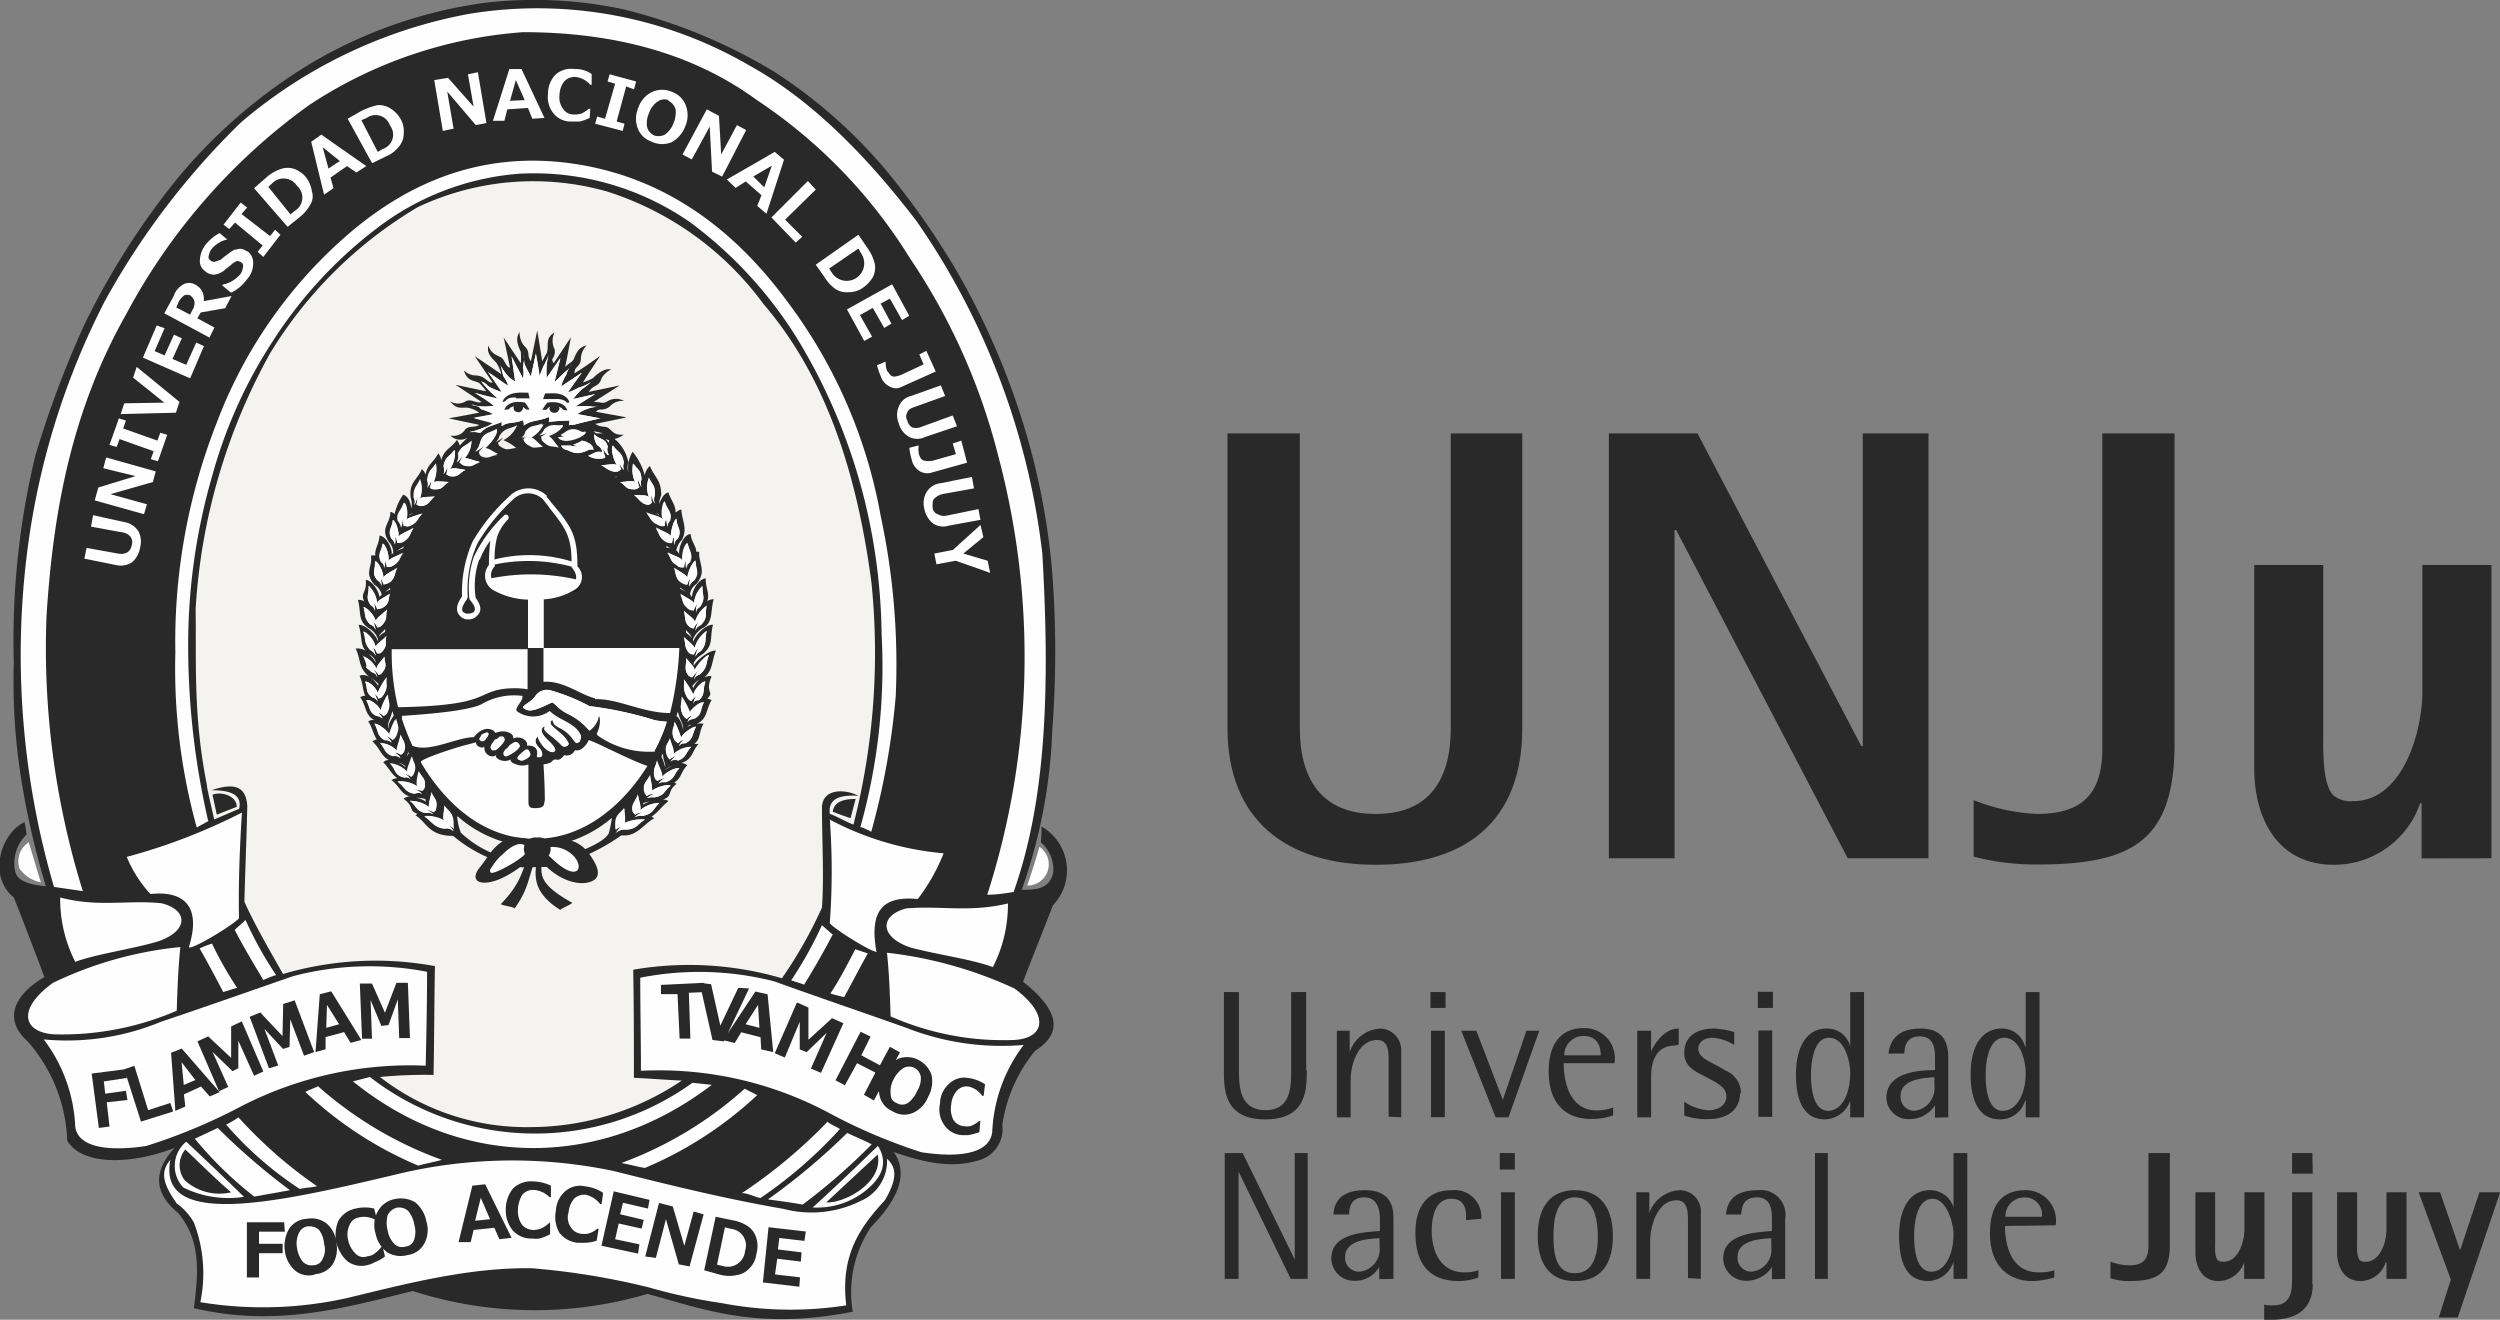<svg xmlns="http://www.w3.org/2000/svg" viewBox="0 0 181.06 95.58"><rect x="0" y="0" width="181.06" height="95.58" fill="#808080" stroke="none"/><defs><style>.cls-1,.cls-5{fill:#29292a;}.cls-1,.cls-2,.cls-3{fill-rule:evenodd;}.cls-2{fill:#f5f3ef;}.cls-3,.cls-4{fill:#fefefe;}.cls-6{fill:#087d9f;}.cls-7{fill:#221f20;}.cls-8{fill:none;stroke:#29292a;stroke-miterlimit:10;stroke-width:0.23px;}</style></defs><g id="Capa_2" data-name="Capa 2"><g id="Capa_1-2" data-name="Capa 1"><path class="cls-1" d="M1.77,59.52a6,6,0,0,1,.15.93,2.83,2.83,0,0,0-.82,2.64c.1.68,1,1,2.22,1.09a59,59,0,0,1-1.81-7.92A44.65,44.65,0,0,1,1,48a56.93,56.93,0,0,1,1.56-15,72.73,72.73,0,0,1,3.57-9.53A55.24,55.24,0,0,1,13,12.74a38.31,38.31,0,0,1,9.58-8.19A33.65,33.65,0,0,1,35.13.2a30.89,30.89,0,0,1,10,.47,39.09,39.09,0,0,1,11,4.56,36.36,36.36,0,0,1,7.82,6.84,55.8,55.8,0,0,1,5.34,7.56,54.25,54.25,0,0,1,5,11.66,50.91,50.91,0,0,1,1.92,10.2,76.11,76.11,0,0,1,0,11.4A38.71,38.71,0,0,1,74,64.44c.94,0,2,0,2.28-1.24A2.61,2.61,0,0,0,75.38,61a8.7,8.7,0,0,0,.05-1.14,3.65,3.65,0,0,1,.83,5.7c-.72,1.86-1.45,3.68-2.17,5.54,2.64,2.07,2.9,3.73.88,5a10.92,10.92,0,0,0-2.38,5.38A2.34,2.34,0,0,1,71,84c-2.12.68-4.19.16-6.27-.57,1.14,1.66.21,3.53-1.65,5.44A8.46,8.46,0,0,0,61.76,95c-6.89,1.35-10.67-.15-14.87-1.29a28.82,28.82,0,0,1-17-.21c-5,1.24-9.9,2.64-15.85,1.24.31-2.43.57-4.86-1.14-6.89-1.76-1.45-1.82-3-.26-4.71-3.42,1.3-6.74,1.19-7.77-.52A11.48,11.48,0,0,0,2,75.42C.16,73.77,1.1,72,3.22,70.76,2.49,68.84,1.77,66.93,1,65c-1.86-1.5-1-4.56.73-5.44"/><path class="cls-2" d="M15,56.93c-1-5-.78-8.7-.83-12.85a43.38,43.38,0,0,1,5.39-18.49A31,31,0,0,1,30.26,15,19.58,19.58,0,0,1,44,13.88,22.49,22.49,0,0,1,55.28,22c4.72,5.49,6.84,12.7,7.83,20.16a50.2,50.2,0,0,1-1.3,17.56c-.57-.21-1.14-.57-1.71-.78-.15-1.09.73-1.4,2.07-1.3-.83-.46-2.54-.62-2.64.78,0,2.54.16,5,0,7.31a32,32,0,0,1-2.9,5.12,23.92,23.92,0,0,0-10.77-.62c.05,2.59.05,5.24.05,7.83,1.14.05,2.33.15,3.47.2a19.68,19.68,0,0,1-11,3.37A17.28,17.28,0,0,1,27.52,78a33.56,33.56,0,0,1,3.88-.15c.05-2.59.05-5.24.1-7.88a23.73,23.73,0,0,0-11,.57c-1-1.76-2-3.47-2.8-5.23.06-2.33.16-4.66.21-6.94-.1-1.61-1.19-1.61-2.59-1.14,1.45,0,2.23.36,2,1.35-.62.25-1.19.51-1.81.77-.16-.77-.36-1.55-.52-2.38"/><path class="cls-3" d="M75.28,61.33c-.26.93-.57,1.87-.88,2.8a1.53,1.53,0,0,0,.88-2.8"/><path class="cls-3" d="M46.37,70.81c0,2.23.05,4.51.05,6.74a26.13,26.13,0,0,1,13.52,3,39.75,39.75,0,0,0,6.79,2.9c2.75.42,4.92.11,5.13-1.45a11.2,11.2,0,0,1,2.28-6.32,18.85,18.85,0,0,1-8.5-1.24c-3.21-1.14-6.42-2.23-9.58-3.37a21.94,21.94,0,0,0-9.69-.26"/><path class="cls-3" d="M61.91,68.74l.94.31c-.57,1-1.14,2.13-1.71,3.16a8.31,8.31,0,0,1-1-.26c.67-1,1.24-2.12,1.81-3.21"/><path class="cls-3" d="M59.53,67a28.3,28.3,0,0,1-2.23,4l.94.31c.67-1.09,1.39-2.33,2.07-3.63-.26-.2-.52-.46-.78-.67"/><path class="cls-3" d="M64.24,69c.16,1.55.21,3,.26,4.61a20.24,20.24,0,0,0,8.91,1.71c2.28-.11,2.65-1.82.06-3.73A30,30,0,0,0,64.24,69"/><path class="cls-3" d="M73,65.43c-2.75.67-4.92.15-7.36.36-2,.52-1.92,2.12.36,2.85,2,.52,4.36.83,5.91,1.4A10,10,0,0,0,73,65.43"/><path class="cls-3" d="M63.47,68.9c-.57-3.22.72-4,3-3.79a13.6,13.6,0,0,0,1.87-3.31,21.57,21.57,0,0,1-8.24-2.44,51.6,51.6,0,0,1,0,7.46c-.11.21,3.37,2.39,3.42,2.08"/><path class="cls-3" d="M13.68,68.59c.94-3-.41-4.1-2.79-3.84a9.12,9.12,0,0,1-1.71-2.69,42.52,42.52,0,0,0,8.34-3.21c-.16,2.59-.26,5.12-.21,7.61.1.21-3.52,2.44-3.63,2.13"/><path class="cls-3" d="M3.89,64.23,6,64.54A59.19,59.19,0,0,1,3.37,44.6c.47-7.41,1.77-14.76,5.75-21.81A44.22,44.22,0,0,1,22.39,7.61,32.26,32.26,0,0,1,37.88,2.33c6.52,0,12.27,1.5,16.94,4.92A37.22,37.22,0,0,1,65.9,18.7a45.42,45.42,0,0,1,6.43,14.45A56.31,56.31,0,0,1,71.5,64.8c.67,0,1.29-.1,1.91-.2C75.75,58,76.06,50,75.49,40.09A52.94,52.94,0,0,0,66.37,16C62.64,11.13,58.7,7.2,54.3,4.76A30.51,30.51,0,0,0,34,1,35.24,35.24,0,0,0,17.47,8.85a54.9,54.9,0,0,0-9.9,13A54.72,54.72,0,0,0,2,39.73a59.71,59.71,0,0,0,1.91,24.5"/><path class="cls-3" d="M15.39,68.33a5.93,5.93,0,0,0-.93.36c.57,1,1.14,2.07,1.71,3.16.31-.1.67-.21,1-.31a26.78,26.78,0,0,1-1.82-3.21"/><path class="cls-3" d="M17.78,66.62a26.15,26.15,0,0,0,2.22,4,5.93,5.93,0,0,0-.93.36c-.67-1.14-1.4-2.33-2.07-3.63.26-.26.52-.46.78-.72"/><path class="cls-3" d="M13.06,68.59c-.15,1.5-.21,3-.26,4.61a20.92,20.92,0,0,1-8.91,1.71c-2.28-.16-2.64-1.87-.05-3.73a27.33,27.33,0,0,1,9.22-2.59"/><path class="cls-3" d="M4.36,65c2.74.73,4.92.16,7.35.42,2,.51,1.92,2.07-.36,2.79-2,.57-4.35.88-5.9,1.45A10,10,0,0,1,4.36,65"/><path class="cls-3" d="M2.08,61c.31,1,.57,1.92.88,2.9a2.44,2.44,0,0,1-1.55-1A1.65,1.65,0,0,1,2.08,61"/><path class="cls-3" d="M30.93,70.4c0,2.28-.05,4.51-.1,6.78a26.67,26.67,0,0,0-13.47,3A40.86,40.86,0,0,1,10.58,83c-2.75.41-4.93.1-5.13-1.4a11.27,11.27,0,0,0-2.28-6.32A17.8,17.8,0,0,0,11.66,74c3.22-1.08,6.43-2.22,9.59-3.31a21.91,21.91,0,0,1,9.68-.31"/><path class="cls-1" d="M45.59,93.45a29.83,29.83,0,0,1-7.25.83,32.6,32.6,0,0,1-7.25-1,27.7,27.7,0,0,1,7.15-.82,24.33,24.33,0,0,1,7.35,1"/><path class="cls-3" d="M12.34,84c-1,5.08,7.92,3.06,16.21,1.09A35.65,35.65,0,0,1,44.4,84.8c4,1,8,2,12.33,2.75a8,8,0,0,0,5.6-.57,3.15,3.15,0,0,0,1.91-3.06c.63.57.83,1.35-.15,3-1.71,1.87-3.26,3.89-2.8,7.62a26.4,26.4,0,0,1-9-.16A40.15,40.15,0,0,1,47,93.24a53.27,53.27,0,0,0-8.49-1.39C34,91.79,29.59,92.93,25.18,94a28,28,0,0,1-10.67.31,10.29,10.29,0,0,0-.46-5.75,4.21,4.21,0,0,0-1.25-1.4C12,86,11.46,85,12.34,84"/><path class="cls-3" d="M13.48,82.68c1.39,1.29,2.79,2.64,4.19,4a7.35,7.35,0,0,1-4.4-.68,2.28,2.28,0,0,1,.21-3.31"/><path class="cls-3" d="M23,78.64A27.66,27.66,0,0,0,32,84c-.57.16-1.14.26-1.71.42a27.39,27.39,0,0,1-8.18-5.34c.31-.16.62-.26.93-.41"/><path class="cls-3" d="M21,86.2l-2.59.46a27.32,27.32,0,0,1-4.3-4.19l1.66-.78A47.84,47.84,0,0,0,21,86.2"/><path class="cls-3" d="M17.26,80.91a32.48,32.48,0,0,0,5.7,5c-.42.1-.83.1-1.25.2a25.49,25.49,0,0,1-5.33-4.66,6.75,6.75,0,0,0,.88-.52"/><path class="cls-1" d="M13.42,83.25c1.14,1.08,2.23,2.17,3.32,3.1a3.72,3.72,0,0,1-3.37-.88,1.79,1.79,0,0,1,.05-2.22"/><path class="cls-3" d="M53.94,78.84A27.5,27.5,0,0,1,45,84.23c.57.1,1.13.26,1.7.36a27.42,27.42,0,0,0,8.14-5.28l-.93-.47"/><path class="cls-3" d="M55.64,86.87c.83.11,1.61.21,2.49.37a44,44,0,0,0,5-4.36c-.57-.31-1.25-.57-1.77-.83a47.09,47.09,0,0,1-5.75,4.82"/><path class="cls-3" d="M59.94,81.23a36.7,36.7,0,0,1-6.21,5.18c.41,0,.88.25,1.34.36a32.24,32.24,0,0,0,5.76-5c-.21-.15-.63-.31-.89-.51"/><path class="cls-3" d="M63.57,83c-1.55,1.5-3.11,3-4.71,4.45a5.63,5.63,0,0,0,3.73-1.14c1.29-1,1.76-2.07,1-3.31"/><path class="cls-3" d="M25.55,78.32,26.79,78a19.51,19.51,0,0,0,23.36.42l1.4.15c-7.72,5.91-17.77,6.38-26-.26"/><path class="cls-1" d="M61.6,59.26c.11-.47.26-.93.37-1.4-.89,0-1.56.21-1.66.93.41.16.83.32,1.29.47"/><path class="cls-3" d="M62.28,59.88a4.41,4.41,0,0,1,.82.36,54,54,0,0,0,1.77-9.79,51.36,51.36,0,0,0-1.09-13.1A36.48,36.48,0,0,0,57,21.81c-4.25-5.76-9.48-9.17-15.8-10-6-.78-11.45,1.08-16.42,5.54A33.76,33.76,0,0,0,15.7,30.61a43.26,43.26,0,0,0-3,16.63,43.18,43.18,0,0,0,1.55,12.69l.83-.46a56.52,56.52,0,0,1-1.45-12.28,44,44,0,0,1,1.76-12.8,34.46,34.46,0,0,1,4.3-9.58,32,32,0,0,1,7.62-8.29,19.39,19.39,0,0,1,10.31-3.94A19.82,19.82,0,0,1,50,16.11a30.43,30.43,0,0,1,7.66,8.29,41.53,41.53,0,0,1,5,12,42.81,42.81,0,0,1,1.19,9.54,43.09,43.09,0,0,1-1.55,14"/><path class="cls-1" d="M63.57,83.61l-3.73,3.47c1.19.1,4.15-1.35,3.73-3.47"/><path class="cls-4" d="M9,37.81a1.5,1.5,0,0,1,1,.63,1.56,1.56,0,0,1,.15,1.19,1.77,1.77,0,0,1-.57,1.08,1.48,1.48,0,0,1-1.19.21l-2.28-.46.16-.78,2.27.41A1,1,0,0,0,9.23,40a.75.75,0,0,0,.31-.52.65.65,0,0,0-.1-.62.94.94,0,0,0-.63-.31l-2.22-.41.15-.83Zm2.28-3.67-.21.77L8,35.79l2.64.73-.21.72-3.57-1,.26-.93,2.69-.83-2.33-.57.21-.78Zm.83-2.65-.67,1.92-.52-.16.21-.57L8.66,31.8l-.21.57-.52-.15.68-1.92.51.16-.2.57,2.48.88.21-.57ZM9.9,26.57,13,29.11l-.26.78-4,.1L9,29.21l2.9-.05L9.64,27.35Zm4.87-1.5-1,2.33-3.42-1.5,1-2.33.57.2-.72,1.66.72.31.68-1.5.57.26L12.49,26l1,.42.72-1.61Zm2-3.63-.46.88-1.77.31-.25.42,1.24.67-.36.73-3.27-1.76.68-1.25a1.49,1.49,0,0,1,.77-.88.86.86,0,0,1,.78.05,1.12,1.12,0,0,1,.62,1.2Zm-4,.83,1,.52.15-.31a.93.93,0,0,0,.16-.67.84.84,0,0,0-.31-.42.61.61,0,0,0-.42,0,1.34,1.34,0,0,0-.41.47Zm3.94-1.09-.62-.51.05-.06a2.52,2.52,0,0,0,.67-.25,2.91,2.91,0,0,0,.57-.47,1,1,0,0,0,.21-.52.32.32,0,0,0-.1-.36.83.83,0,0,0-.31-.11,1.52,1.52,0,0,0-.37.21c-.1.11-.26.21-.51.42a1.38,1.38,0,0,1-.78.36.9.9,0,0,1-.67-.26.86.86,0,0,1-.37-.83,1.94,1.94,0,0,1,.42-1.09,3.28,3.28,0,0,1,1-.83l.57.47-.05,0a2.06,2.06,0,0,0-1.09.68.93.93,0,0,0-.2.46.28.28,0,0,0,.1.36.37.37,0,0,0,.31.11A3.17,3.17,0,0,0,16,18.8a4.72,4.72,0,0,1,.52-.41,2.78,2.78,0,0,1,.47-.31c.15,0,.26-.06.36-.06a.57.57,0,0,1,.31.06l.31.15a1.05,1.05,0,0,1,.36.93,1.66,1.66,0,0,1-.46,1.09,3.06,3.06,0,0,1-1.09.93M20.31,17l-1.24,1.61-.41-.37.36-.46-2-1.66-.42.47-.41-.32,1.24-1.6.47.36-.41.47,2.07,1.6.36-.46Zm.52-.57-2.43-2.8.88-.77a3,3,0,0,1,1.09-.63,1.48,1.48,0,0,1,.93,0,2,2,0,0,1,.88.63,2.28,2.28,0,0,1,.41,1,1.14,1.14,0,0,1-.1.93,3.06,3.06,0,0,1-.78.93Zm-1.4-2.9,1.61,2,.31-.26a1.12,1.12,0,0,0,.16-1.81,1.15,1.15,0,0,0-1.82-.16Zm7.1-1.5-.72.46-.68-.46-1.19.83.21.77-.68.47-.93-3.83.73-.52Zm-1.92-.37-1.24-1,.42,1.55Zm2.34.16L25.18,8.6l1-.57a5.21,5.21,0,0,1,1.19-.42,1.57,1.57,0,0,1,.93.26,2.13,2.13,0,0,1,.73.78,1.75,1.75,0,0,1,.21,1,1.42,1.42,0,0,1-.32.93,2.27,2.27,0,0,1-.93.73ZM26.17,8.7,27.36,11l.36-.21a1.09,1.09,0,0,0,.52-1.71,1.1,1.1,0,0,0-1.71-.52Zm9.06.21-.77.15L32.39,6.63l.46,2.69-.78.16L31.45,5.8l1-.16L34.3,7.72l-.41-2.34.72-.15Zm4.2-.37-.88.06-.31-.78-1.5.1-.21.83H35.7L36.89,5l.88,0ZM38,7.25,37.36,5.8l-.42,1.5Zm4.71,1.29A3.85,3.85,0,0,1,42,8.8H41.4a1.6,1.6,0,0,1-1.3-.57,1.88,1.88,0,0,1-.41-1.45,1.94,1.94,0,0,1,.57-1.4A1.71,1.71,0,0,1,41.61,5a2.05,2.05,0,0,1,1.24.36v.78h-.1a1.65,1.65,0,0,0-1.09-.57,1.06,1.06,0,0,0-.78.31,1.68,1.68,0,0,0-.36,1,1.39,1.39,0,0,0,.26,1,.89.89,0,0,0,.77.41,2,2,0,0,0,.52-.05,2.39,2.39,0,0,0,.57-.36h.11Zm2.39.94-2-.52.15-.52.57.16.73-2.54L44,5.9l.15-.52,1.92.52-.15.57-.57-.21L44.66,8.8l.57.16Zm2.07.77a1.62,1.62,0,0,1-1-1,2,2,0,0,1,.06-1.45,1.93,1.93,0,0,1,1-1.14,1.75,1.75,0,0,1,1.45,0,1.66,1.66,0,0,1,1,1,2,2,0,0,1-.06,1.51,2.17,2.17,0,0,1-1,1.14,1.8,1.8,0,0,1-1.45-.06m1.24-3a.82.82,0,0,0-.77.1,1.6,1.6,0,0,0-.63.83,1.81,1.81,0,0,0-.15,1,.93.93,0,0,0,.52.63,1,1,0,0,0,.77-.06,1.73,1.73,0,0,0,.63-.83,2,2,0,0,0,.15-1,1,1,0,0,0-.52-.62m3.89,5.49-.73-.36L51.4,9.17l-1.3,2.38-.67-.36,1.76-3.27.88.47.16,2.8,1.14-2.13.67.36Zm3.21,2.69-.67-.57.31-.77-1.14-1-.73.47L52.64,13l3.47-2,.67.57Zm-.16-1.91L55.9,12l-1.34.78Zm2.28,4-1.76-1.82,2.64-2.64.57.62-2.22,2.18,1.24,1.24Zm1.45,1.6L62.17,17l.68,1a3.12,3.12,0,0,1,.51,1.14,1.49,1.49,0,0,1-.15.94,2.47,2.47,0,0,1-.73.77,1.68,1.68,0,0,1-1,.31,1.51,1.51,0,0,1-.93-.2,2.84,2.84,0,0,1-.83-.88ZM62.17,18l-2.12,1.45.21.32a1.27,1.27,0,0,0,2.12-1.4Zm.42,6.69-1.25-2.28,3.27-1.82,1.24,2.28-.52.31-.88-1.55-.67.36.78,1.45-.52.31-.83-1.45-.93.52.88,1.56ZM65.33,28a.87.87,0,0,1-.88,0,1.24,1.24,0,0,1-.67-.78,3.88,3.88,0,0,1-.26-.77l.62-.26v.05a2,2,0,0,0,.1.62c.11.1.16.21.26.31a.44.44,0,0,0,.26.11,2,2,0,0,0,.57-.16l1.56-.73-.31-.72.51-.26.68,1.5ZM67,31.65a1.28,1.28,0,0,1-1.14,0,1.56,1.56,0,0,1-.77-1,1.52,1.52,0,0,1,0-1.19,1.23,1.23,0,0,1,.88-.78l2.17-.77.31.77-2.17.78c-.31.1-.52.21-.57.42a.53.53,0,0,0,0,.57.77.77,0,0,0,.36.51,1,1,0,0,0,.67-.05L69,30.09l.31.78Zm.42,2.59a1.06,1.06,0,0,1-.88-.16,1.31,1.31,0,0,1-.52-.83,4,4,0,0,1-.16-.82l.62-.16.06,0a1.74,1.74,0,0,0,0,.57,1.16,1.16,0,0,0,.15.36c.11.11.16.16.26.16a1.47,1.47,0,0,0,.62,0l1.66-.47L69,32.12l.62-.21.42,1.6Zm1.29,3.83a1.31,1.31,0,0,1-1.19-.2,1.8,1.8,0,0,1-.57-1,1.61,1.61,0,0,1,.16-1.24,1.35,1.35,0,0,1,1-.63l2.28-.46.15.83-2.27.41a1.26,1.26,0,0,0-.63.36c-.1.11-.1.31-.1.57s.16.47.36.52a.89.89,0,0,0,.68.11l2.28-.47.15.78Zm3,3.42-2.49-.88-1.4.26-.15-.78,1.34-.26,2-1.81.21.88-1.45,1.19,1.76.52Z"/><path class="cls-5" d="M9.18,78.07l-1.66.25.1.89L9.12,79l.11.67-1.5.16.2,1.76-.77.1-.52-3.94,2.43-.31Zm3.36,2.43-2.33.73L9,77.44l.73-.25,1,3.21,1.61-.52Zm3.37-1.4-.72.31-.63-.72-1.24.57.1.88-.72.31-.31-4.2.77-.31Zm-1.76-.88-1-1.29.16,1.65Zm4.92-.62-.67.31-1.14-2.54,0,2-.42.21-1.45-1.4,1.14,2.54-.67.31L14.3,75.42l.78-.36,1.66,1.56,0-2.28.77-.37Zm3.68-1.4-.73.26-1-2.64-.05,2-.47.15-1.35-1.45,1,2.65-.67.2-1.4-3.73.77-.31,1.61,1.71.05-2.33.83-.26Zm3.42-.88-.78.21-.47-.78-1.34.36,0,.88-.73.21.31-4.2.83-.2Zm-1.61-1.14-.88-1.4-.05,1.66Zm5.13,1h-.78l-.1-2.8-.67,1.86-.52.06-.78-1.87.1,2.8-.72,0-.16-4,.88,0,.94,2.12.83-2.17.83,0Z"/><path class="cls-5" d="M51.09,71.85l-1.2.05L50,75.22l-.78,0L49.07,72l-1.2,0,0-.67L51,71.18Zm3.16-.26-1.82,3.83-.83-.1-.93-4.14.83.1.67,3,1.3-2.74ZM56,76.2,55.13,76l-.05-.88-1.4-.36-.47.78-.83-.21,2.33-3.52.88.2ZM55,74.44l-.1-1.66L54,74.18Zm4.46,3.26-.73-.31,1.14-2.59-1.45,1.4L57.92,76V74l-1.08,2.59-.73-.31,1.61-3.68.83.37v2.33l1.71-1.56.82.37Zm3.83,2-.72-.41.83-1.61L62.07,77l-.88,1.6-.68-.36,1.82-3.52.72.36-.67,1.35,1.35.72.72-1.34.73.41Zm1.35.78a1.58,1.58,0,0,1-.93-1.09A1.88,1.88,0,0,1,64,77.86a2.2,2.2,0,0,1,1.08-1.19,1.77,1.77,0,0,1,1.45.1,1.93,1.93,0,0,1,.94,1.09,2.32,2.32,0,0,1-.26,1.6,2.11,2.11,0,0,1-1.09,1.14,1.6,1.6,0,0,1-1.45-.1m1.55-3.16a.84.84,0,0,0-.77,0,2,2,0,0,0-.73.83,1.78,1.78,0,0,0-.21,1.09.62.62,0,0,0,.42.62.78.78,0,0,0,.83,0,2.14,2.14,0,0,0,.67-.88,1.7,1.7,0,0,0,.26-1,.91.91,0,0,0-.47-.67M70.93,82a6.74,6.74,0,0,1-.78.21h-.52a1.67,1.67,0,0,1-1.24-.73,1.92,1.92,0,0,1-.31-1.55,1.94,1.94,0,0,1,.67-1.45,1.56,1.56,0,0,1,1.35-.41,2.76,2.76,0,0,1,1.24.46l-.1.83h-.11a1.61,1.61,0,0,0-1-.67.94.94,0,0,0-.83.31,1.72,1.72,0,0,0-.41,1,1.8,1.8,0,0,0,.15,1.09,1,1,0,0,0,.73.47,1.87,1.87,0,0,0,.52,0,2.34,2.34,0,0,0,.62-.37H71Z"/><path class="cls-5" d="M20.63,89.2H18.76v.88h1.71v.68H18.76l0,1.76h-.88v-4h2.7Zm2.17,3.11A1.56,1.56,0,0,1,21.35,92a2.27,2.27,0,0,1-.72-1.4,2.53,2.53,0,0,1,.31-1.61,1.63,1.63,0,0,1,1.29-.72,1.79,1.79,0,0,1,1.45.36A2.08,2.08,0,0,1,24.36,90a2.21,2.21,0,0,1-.26,1.56,1.67,1.67,0,0,1-1.3.72m-.47-3.47a.82.82,0,0,0-.67.47,1.73,1.73,0,0,0-.15,1.09,2.11,2.11,0,0,0,.41,1,.86.86,0,0,0,.78.26.71.71,0,0,0,.67-.47,1.4,1.4,0,0,0,.1-1.08,1.86,1.86,0,0,0-.36-1,1,1,0,0,0-.78-.26M27.88,91a2.81,2.81,0,0,1-.73.41,2.1,2.1,0,0,1-.52.21,1.72,1.72,0,0,1-1.45-.26,2.58,2.58,0,0,1-.67-2.95,1.83,1.83,0,0,1,1.24-.88,2.83,2.83,0,0,1,1.35,0l.21.83H27.2A1.62,1.62,0,0,0,26,88.17a.87.87,0,0,0-.67.52,1.63,1.63,0,0,0-.11,1.14,1.9,1.9,0,0,0,.57,1,.77.77,0,0,0,.83.15.92.92,0,0,0,.52-.2,2.51,2.51,0,0,0,.52-.52l.05,0Zm1.66-.11a1.89,1.89,0,0,1-1.51-.2,2.29,2.29,0,0,1-.83-1.35,2.08,2.08,0,0,1,.16-1.61,1.79,1.79,0,0,1,1.19-.88,2.08,2.08,0,0,1,1.5.21,2.33,2.33,0,0,1,.83,1.4,2.06,2.06,0,0,1-.15,1.6,1.58,1.58,0,0,1-1.19.83m-.83-3.42a1.06,1.06,0,0,0-.63.52,2.18,2.18,0,0,0,0,1.14,1.84,1.84,0,0,0,.52,1,.82.82,0,0,0,.78.15.72.72,0,0,0,.62-.52,1.79,1.79,0,0,0,0-1.08,2,2,0,0,0-.46-1,1,1,0,0,0-.83-.21m8.34,2.18-.88.1-.37-.83-1.5.16-.21.88-.88,0,1-4.09.93-.1Zm-1.56-1.35-.67-1.55-.41,1.66Zm4.35,1.09a3.72,3.72,0,0,1-.77.31,1.87,1.87,0,0,1-.52,0,1.81,1.81,0,0,1-1.4-.57,2.28,2.28,0,0,1-.52-1.5,2.43,2.43,0,0,1,.52-1.55,1.85,1.85,0,0,1,1.4-.52,3.16,3.16,0,0,1,1.35.31v.83h-.11a1.72,1.72,0,0,0-1.14-.52,1,1,0,0,0-.83.36,2.24,2.24,0,0,0-.31,1.09,1.74,1.74,0,0,0,.31,1.09,1.13,1.13,0,0,0,.83.36,1.84,1.84,0,0,0,.52-.1,2.39,2.39,0,0,0,.62-.42h.05Zm3.37.47a3.25,3.25,0,0,1-.83.15h-.52a1.91,1.91,0,0,1-1.34-.72,2.3,2.3,0,0,1-.26-1.61,2,2,0,0,1,.67-1.4,1.63,1.63,0,0,1,1.45-.36,3,3,0,0,1,1.3.47l-.11.82h-.1a1.84,1.84,0,0,0-1-.67,1.06,1.06,0,0,0-.88.26,1.79,1.79,0,0,0-.41,1,1.23,1.23,0,0,0,.16,1.08,1,1,0,0,0,.72.47,1.8,1.8,0,0,0,.52,0,1.64,1.64,0,0,0,.67-.36h.11Zm3,.93-2.65-.57.89-3.94,2.59.62-.11.63-1.81-.42-.21.83,1.71.41-.15.63-1.66-.37-.26,1.14,1.76.37Zm3.73.93-.78-.15-.93-3.27-.73,2.8L46.73,91l1-3.88,1,.26.83,2.85.68-2.49.72.21ZM51,92l.83-3.88,1.19.25a2.83,2.83,0,0,1,1.19.47,1.6,1.6,0,0,1,.57.83,2,2,0,0,1,0,1.14,1.72,1.72,0,0,1-.46,1,1.55,1.55,0,0,1-.88.52,2.58,2.58,0,0,1-1.25,0Zm1.5-3.11-.57,2.7.42.1a1.25,1.25,0,0,0,1.61-1.09,1.21,1.21,0,0,0-1-1.6Zm5.39,4.3-2.64-.31.41-4,2.7.31-.1.68-1.82-.21-.1.83,1.71.21-.05.67-1.71-.21-.16,1.14,1.81.21Z"/><path class="cls-1" d="M15.7,59l1.45-.57c0-.73-1-1.14-1.76-.88Z"/><path class="cls-4" d="M38.76,60.92c-5.91,0-10.52-6.48-10.52-14.14h21c0,7.66-4.56,14.14-10.51,14.14"/><path class="cls-6" d="M41.09,29.16h.15s-.1-.77-1.45-.67h-.31s-.15.41-.15.41l.93,0s.62-.05.83.31"/><path class="cls-6" d="M39.59,29.68c0-.05.2-.21.2-.21h.05a.18.18,0,0,0-.05.11.35.35,0,0,0,.26.31h.21a.41.41,0,0,0,.26-.31.18.18,0,0,0-.05-.11.44.44,0,0,1,.31.21l.31.05s-.16-.77-1.45-.57a4.68,4.68,0,0,0-.37.52Z"/><path class="cls-6" d="M36.58,29.68l.31-.05c0-.11.21-.16.31-.21v.1a.28.28,0,0,0,.21.31s.21.06.26,0a.35.35,0,0,0,.21-.31v-.05h0s.15.16.2.16.32.05.26,0l-.31-.47c-1.29-.26-1.5.52-1.5.52"/><path class="cls-6" d="M37.36,28.85l1,0-.1-.41H38c-1.45-.1-1.61.67-1.61.67l.21-.05c.16-.36.78-.26.78-.26"/><path class="cls-7" d="M40.21,39a0,0,0,0,1-.05,0s0,0,.05,0"/><path class="cls-5" d="M40,62.78A14.71,14.71,0,0,0,45,60.5c1.13.11,1.55-.77,2.38-1.24,0,0-.11-.1-.21-.1.47-.31.73-.73,1.24-1.14a.65.65,0,0,0-.41-.11c.78-.26.26-.57,1-1.14-.06-.05-.11-.05-.16-.1.52-.31.47-.78.93-1.24a.6.6,0,0,0-.46-.16c.88-.26.77-.83,1.29-1.4a1.17,1.17,0,0,1-.31,0c.47-.36.31-.88.67-1.45a1.45,1.45,0,0,0-.51,0c.77-.31.67-1,1.08-1.71a.54.54,0,0,0-.31-.1c.57-.57-.2-.37.31-1.61-.15-.1-.31,0-.51.05.62-.52.51-1.14.83-1.92-.37-.1-1.3.57-1.61,1.09V48a1.43,1.43,0,0,1,.57-.57c.93-.67.57-1.3.83-2.18-.47-.05-1.25.68-1.45,1.25,0-.11,0-.16,0-.21a1.66,1.66,0,0,1,.67-.78c.83-.41.57-1.24.83-2.12a1,1,0,0,0-.47.15c.21-.57-.15-1-.1-1.65-.47,0-1,.82-1,1.34-.05,0-.1-.15-.15-.2a1.07,1.07,0,0,1,.46-.73c.78-.93.16-1.45.21-2.33a.33.33,0,0,0-.21,0c0-.41-.36-.72-.41-1.29-.47,0-.88.88-.83,1.45a.71.71,0,0,0-.21-.26,1.43,1.43,0,0,1,.42-.78c.41-.88,0-1.3-.05-2.18-.16,0-.26.11-.42.21,0-.57-.31-.83-.52-1.45-.26,0-.52.42-.67.83a1.59,1.59,0,0,1,.15-.62c0-1.14-.46-1.25-.82-2.13a1.06,1.06,0,0,0-.37.68,4.65,4.65,0,0,0-.88-1.71,2.18,2.18,0,0,0-.31,1.5,1.13,1.13,0,0,1,0-.72,2.9,2.9,0,0,0-1-1.71,1.68,1.68,0,0,0,.67-.32,1.12,1.12,0,0,1-.57-.05c-.26-.1-.41-.36-.62-.46s-.47,0-.88-.26l2.28-.47-2.23-.41a.42.42,0,0,1,.36-.16.93.93,0,0,0,.68-.26,1.22,1.22,0,0,1,1-.36A1.18,1.18,0,0,0,44,29.06c-.31.21-.47.05-1,.05l1.87-1.19-2.23.46c.36-.57.73-.31.93-1a1.74,1.74,0,0,1,.68-.62c-.36-.1-.83.15-1.3.62a3.13,3.13,0,0,1-.72.31c0-.05,1.24-1.92,1.24-1.92s-1.29.94-1.92,1.3l.06-.05c0-.52.41-.42.46-1a1.38,1.38,0,0,1,.42-1c-.52.1-.73.46-.94,1-.1.21-.41.31-.62.57,0,.06.42-2.17.42-2.17L40.1,26.31A.45.45,0,0,1,40,26a.85.85,0,0,0,.16-.72,1.36,1.36,0,0,1,0-1.2c-.73.42-.37,1-.57,1.51-.11.15-.21.41-.32.57l-.36-2.23-.46,2.23c-.26-.37-.11-.52-.26-.83s-.52-.36-.57-1.3c-.16.37-.31.57.1,1.45a5.89,5.89,0,0,1,0,.83l-1.24-1.86.46,2.17c-.26,0-.36-.46-.57-.67s-.78-.21-1-.93c-.11.52.1.77.57,1.24a2.68,2.68,0,0,1,.36.83l-1.92-1.3,1.3,1.92c-.42.05-.47-.52-1.3-.52a1.31,1.31,0,0,1-.78-.36c.26.93.94.67,1.2,1a3.67,3.67,0,0,1,.41.51L33,27.87l1.87,1.24c-.31.16-.73-.26-1.14-.05a1.06,1.06,0,0,1-1.14,0c.47.57.73.46,1.19.46a1.91,1.91,0,0,1,.93.37l-2.22.41,2.22.47c-.25.21-.72.05-1,.31a1,1,0,0,1-1.09.46,1,1,0,0,0,1.24.16,7.66,7.66,0,0,0-.57.57,1,1,0,0,0-.2-.41c-.42.62-.94.67-1.14,1.5a.8.8,0,0,0-.21-.52c-.36.67-.78.78-.93,1.55a.65.65,0,0,0-.26-.41c-.36.83-1,1-.78,2.18a1.07,1.07,0,0,1,0,.67c0-.47-.26-.93-.57-1a3.79,3.79,0,0,0-.62,1.4.45.45,0,0,0-.31-.15c0,.88-.78,1.14-.1,2.17a1.19,1.19,0,0,1,.31.83c-.05,0-.05,0-.11.11.06-.52-.41-1.35-.88-1.4-.05.67-.36.93-.31,1.45a.65.65,0,0,0-.31,0c.11.88-.52,1.24.26,2.12a1.16,1.16,0,0,1,.52.73c-.1.05-.16.1-.16.2-.05-.57-.62-1.29-1-1.29.1.93-.42.93-.11,1.55a.77.77,0,0,0-.46-.1c.26.88-.05,1.55.83,2.07a1.36,1.36,0,0,1,.62.78.18.18,0,0,1,0,.15c-.16-.52-.94-1.24-1.4-1.19.26.73.1,1.45.52,1.87a1.22,1.22,0,0,0-.73-.16c.41.88.16,1.35,1,2.07a.77.77,0,0,0-.72-.1c.26.57.21,1,.41,1.45a.76.76,0,0,0-.36.1c.47.68.31,1.25,1,1.66a.58.58,0,0,0-.42.1c.31.47.36.94.62,1.3a.58.58,0,0,0-.31.16c.57.51.57,1,1.19,1.34a.49.49,0,0,0-.41.16c.41.41.57.83,1,1.14a1.17,1.17,0,0,0-.41.15c.62.47.67,1,1.35,1.19a.65.65,0,0,0-.47.16c.83.62.31.83,1,1.09-.06.05-.11.1-.16.1.83.47.93,1.5,2.75,1.5a10.25,10.25,0,0,0,5,2.28ZM51.09,49.37h0c-.21.57,0,.93-.47,1.34-.36,0-.36.16-.41.26a1.92,1.92,0,0,1,.2-.57c-.1.11-.26.21-.31.36a.59.59,0,0,1-.41-.41c-.26-.47-.11-.67-.16-1.14a6,6,0,0,1,.68,1.09c.1-.42.67-1,.88-.93m-.94.31h0a1.62,1.62,0,0,1,.52-.47,1.56,1.56,0,0,0-.46.62s-.06-.1-.06-.15m1.2-2.23h0c-.26.57-.06.88-.68,1.4-.36.15-.31.2-.41.36a1.64,1.64,0,0,1,.31-.62,1.84,1.84,0,0,0-.42.46.63.63,0,0,1-.41-.31c-.21-.41,0-.67-.05-1.08.2.31.62.62.62.88.15-.42.83-1.09,1-1.09m-1-.52h0a2.1,2.1,0,0,1,.88-1.24c-.21.62.05.88-.41,1.45-.37.21-.32.31-.42.41a2.67,2.67,0,0,1,.21-.62,1.16,1.16,0,0,0-.31.47c-.11,0-.26.05-.47-.26s-.15-.62-.26-1c.31.31.73.57.78.83m-.62-1.35h0c.2.26.36.37.41.57a3,3,0,0,0-.41-.36Zm1.5-1.76h0c-.16.62.1.88-.41,1.4-.37.21-.32.26-.42.42a2.59,2.59,0,0,1,.21-.63c-.11.16-.26.26-.31.47-.11,0-.26,0-.47-.26s-.15-.62-.26-1c.31.32.73.58.78.83a2,2,0,0,1,.88-1.19m-.93-.15h0a1.9,1.9,0,0,1,.62-1.25c-.05.63.26.83-.16,1.45-.31.21-.26.26-.31.42a1.22,1.22,0,0,1,.11-.62,1,1,0,0,0-.26.46.56.56,0,0,1-.52-.2c-.36-.31-.26-.52-.47-.94a6.11,6.11,0,0,1,1,.68M49,51.9h0a.83.83,0,0,1,.11-.36v.05c.2.78.41.78.36,1.3a0,0,0,0,1,0,0,1.78,1.78,0,0,0-.42-1m-.88,3.68h0a3.68,3.68,0,0,0-.26-.77.33.33,0,0,1,.11-.21c0,.52.2.67.15,1m.73-.21h0a2.87,2.87,0,0,0-.78.42l0,0a1.36,1.36,0,0,1,.73-.37m-1.4-1h0a6.41,6.41,0,0,1-4.2-1.19,2,2,0,0,0,.21-1.25c-.1-.26-.1,0-.16.16a1.64,1.64,0,0,1-.62.78A4.73,4.73,0,0,0,41,51.64c-.62-.36-.67-.56-1-.77-.62.26-1.56.83-2,.46-.42-.2.46-.41.78-.93A1,1,0,0,1,39.9,50a13.84,13.84,0,0,1,2.79,1.14,29.87,29.87,0,0,1,4.67,1,3.62,3.62,0,0,0,.93.16,11.32,11.32,0,0,1-.88,2.07M39.9,52.47h0c.51.57,1,.73,1.29,1.4a.32.32,0,0,1-.52.11c-.77-.83-1.45-1-1.19-1.35-.15-.05-.26.15-.26.31.16.57.83.83,1,1.35-.1.41-.93.05-1.3-1v0c-.15.26-.31.42.26,1,.11.26.21.52-.2.46,0,.06-.21,0-.11,0H39c-.06,0-.06,0-.11,0,.21-1-.77-.83-.72-.83.1-.36-.42-.77-1-.52.11-.31-.52-.72-1.29-.41-.16-.31-.83-.57-1.56.26-1.24.1-3.21,1.19-4.45.67a16.35,16.35,0,0,1-.78-2.07c1.4-.1,4.61-.31,5.75-.83a4.67,4.67,0,0,1,3-.62c0,.31-.72.88-.36,1.14a2,2,0,0,0,2.33-.05c.73.72,1.87.83,2.28,1.81l-.1.31c-.26.16-.26.16-.57-.26-.67-.88-1.3-.67-1.4-1.29-.26.05-.1.36-.1.46m-3.27,1.87h0c-.26.1.11-.16.16-.21l.15-.15c.21-.16.47-.47.68-.06.1.26-.73.73-.88.78a.18.18,0,0,1-.26-.05.22.22,0,0,1,.15-.31m-.77-.05h0c-.16,0-.26.05-.32-.11s.16-.41.26-.57a.34.34,0,0,1,.21-.1l.16-.16c.31-.05.31,0,.36.16s-.52.73-.67.78m2.07.1h0s.31-.36.46.16c.06.2-.31.41-.62.51-.2-.1-.62-.05.16-.67M35,53.67h0c-.16,0-.37-.16-.21-.21l.1-.26c.26-.1.37-.21.47-.1s-.26.57-.36.57m-5.39.88h0c-.05.1-.1.15-.16.26.06-.11.06-.21.11-.32s0,.06.05.06m-.26,1h0a1.73,1.73,0,0,0-.47-.31,1,1,0,0,1,.42.21c.05,0,.05,0,.05.1m-1.19-2.8h0c-.05,0-.05,0-.05,0-.05-.47.1-.52.31-1.24.05.1.05.2.1.31-.21.31-.46.67-.36,1m.1-10.1h0c-.1,0-.26.1-.36.16.1-.11.21-.16.36-.31Zm.11,4.3h9.84v2.9a6.14,6.14,0,0,0-1.92,0c-1.76.31-1.19,1.19-7.46,1.3a16.87,16.87,0,0,1-.46-4.2m6.06-14.35h0c.1-.1.2-.1.31-.52.21-.77.67-.67,1.19-1,.21.26-.47,1.08-.88,1.4.26-.06.62.25,1,.41-.41,0-.62.26-1,.16s-.31-.26-.37-.37c.16-.1.21-.26.37-.46a2.58,2.58,0,0,1-.57.41M42,32.32h0a2.46,2.46,0,0,1-.52-.1,5.7,5.7,0,0,0,.68-.31c.41.1.77.31.82.67-.36-.1-.41.1-.93.21s-.77-.16-1.19-.26c-.15-.1-.21-.21-.21-.26h.68v0a1,1,0,0,0,.67,0m-1.61-.62h0a1.39,1.39,0,0,0,.68-.16.64.64,0,0,1-.47,0c.31-.15.52-.41.88-.41.57,0,.57.31.93.16,0,.31-1.6,1-2,.41m-.77-.1h0c.26,0,.52.51.83.83-.42-.16-.63,0-1-.32a.52.52,0,0,1-.26-.46,1.14,1.14,0,0,0,.42-.31,2,2,0,0,1-.57.2c.1-.1.2-.05.36-.41.52-.47.78-.21,1.35-.31,0,.21-.68.67-1.14.78m-1.25.1h0c.26,0,.57.41.88.67-.41,0-.62.11-1-.1a.62.62,0,0,1-.36-.41,1.46,1.46,0,0,0,.36-.42,1,1,0,0,1-.52.31.65.65,0,0,0,.31-.46c.42-.52.63-.31,1.19-.57.06.2-.51.82-.88,1m-.93.78h0c-.41,0-.62.2-1,0s-.31-.26-.37-.37a1.33,1.33,0,0,0,.37-.41,2.12,2.12,0,0,1-.57.36.71.71,0,0,0,.31-.46c.41-.62.72-.47,1.29-.78a2.15,2.15,0,0,1-1,1.09,3.59,3.59,0,0,1,.93.57m7.15,2.07h.16c-.06,0-.06.05-.11.05a0,0,0,0,1,0-.05m3.63,5h0l.31.16a.6.6,0,0,0-.26,0s0,0,0-.11m-5.18,11h0c-1-.21-2.28-1.3-3.73-1.19V46.93h9.84a23.73,23.73,0,0,1-.67,4.71c-2,0-3.84-1.08-5.44-1m6.16-8.08h0a2.41,2.41,0,0,1,.42.31,2.16,2.16,0,0,0-.37-.21.15.15,0,0,1-.05-.1m1.14-1.92h0c0,.62.31.83-.1,1.4-.31.21-.26.31-.37.41a2,2,0,0,1,.11-.57,1.27,1.27,0,0,0-.26.47c-.1,0-.21,0-.52-.21s-.26-.57-.41-1c.36.26.83.46.93.72,0-.41.41-1.19.62-1.24m-.93,0h0c-.1-.42.15-1.19.36-1.24.1.57.42.77.16,1.34-.31.26-.21.37-.26.47a1.3,1.3,0,0,1,0-.62.93.93,0,0,0-.16.52.56.56,0,0,1-.57-.16c-.46-.26-.36-.52-.67-.88a6,6,0,0,1,1.14.57m-.47-3h0c0,.63.42.78.11,1.4-.31.21-.21.31-.26.47a1.3,1.3,0,0,1,0-.62.78.78,0,0,0-.16.46.73.73,0,0,1-.57-.15c-.41-.31-.36-.52-.62-.93a5.8,5.8,0,0,1,1.09.62c0-.42.21-1.19.41-1.25m-.83-1.29h0c.16.62.57.78.37,1.4-.21.26-.16.31-.16.46a2.59,2.59,0,0,1-.1-.62,1,1,0,0,0-.11.52.67.67,0,0,1-.57-.1c-.46-.21-.46-.47-.77-.83.41.21,1,.26,1.19.46-.16-.41,0-1.19.15-1.29m-.46,1h0a.59.59,0,0,0-.31-.26l.31.16ZM47,34.6h0c.26.57.47.52.42,1.3a.66.66,0,0,0,0,.57,2.8,2.8,0,0,1-.26-.63,2,2,0,0,0,.05.57c-.1.06-.15.21-.47.11s-.51-.42-.82-.68c.41.06.88-.05,1.08.16a1.9,1.9,0,0,1,0-1.4m-1,.31h0a2.16,2.16,0,0,1-.16-1.34c.36.51.57.41.62,1.13a.92.92,0,0,0,0,.57,2.14,2.14,0,0,1-.26-.57,1,1,0,0,0,.11.57.55.55,0,0,1-.52.16c-.47,0-.52-.31-.88-.52.41,0,.88-.15,1.09,0M44.4,32.27h0c.31.52.68.47.78,1.24-.1.37,0,.37,0,.52a4,4,0,0,1-.31-.52A1.65,1.65,0,0,0,45,34c-.11,0-.16.21-.52.16s-.57-.26-.94-.47c.42,0,.94-.15,1.14,0-.25-.36-.46-1.24-.31-1.4m-.26-.41h0c0,.05,0,.1,0,.2-.1-.1-.15-.2-.26-.26.11,0,.21.06.31.06m-.15.51h0a.72.72,0,0,0,.1.57H44a1.6,1.6,0,0,1-.31-.46,1.32,1.32,0,0,0,.15.57c0,.1-.1.15-.31.15a1.4,1.4,0,0,1-.93-.2c.41-.16.57-.37,1-.26a.22.22,0,0,1,0-.11.67.67,0,0,0-.36-.41,1.42,1.42,0,0,1-.21-.78c.42.42.83.26,1,.93m-.36-1h-.47a.76.76,0,0,1-.21-.16,4.63,4.63,0,0,1,.68.16m-8.5-.42h0a1.11,1.11,0,0,0,.52-.31l-1.35-.36L35.7,30s-.05-.1-.83-.36c-.15-.05,0-.21-.72-.31.26-.05.15.05.62.1a3.73,3.73,0,0,0,1-.05,14.41,14.41,0,0,0-1.39-.93s.93.26,1.65.41c0-.05-.57-.47-.93-.93a3.88,3.88,0,0,0-.26-.31c.42.15.42.31.62.41a5,5,0,0,0,.88.36c-.41-.62-1-1.45-1-1.45l1.45,1c-.05-.36-.36-.67-.36-.78-.16-.62-.11-.57-.26-.78.41.57.52.89,1.14,1.25l-.26-1.82.83,1.61a2.3,2.3,0,0,0,0-.83c.1-.83.1-.31,0-.93,0,.36,0,.31.1.67s.31.62.47.94l.36-1.66s.31,1.66.26,1.66a7.46,7.46,0,0,1,.31-.78,4.27,4.27,0,0,0,.36-.83,5,5,0,0,0-.15.83c0,.36,0,.83,0,.88l1-1.45-.42,1.71c.1,0,.57-.57.93-.83a3,3,0,0,0,.31-.42,2.46,2.46,0,0,0-.41.78,2.89,2.89,0,0,0-.36.83l1.5-1-1,1.39s.11.06.78-.31a2.89,2.89,0,0,0,.88-.41c-.47.47-.67.41-1.29,1.24l1.6-.36s-1.34.83-1.4.88.62-.05,1,0a1.36,1.36,0,0,0,.78-.05c-.47.15-.57.1-1,.26a2.51,2.51,0,0,0-.67.36l1.65.31s-1.6.36-1.91.47H41.4c-.1,0-.16,0-.21.05a1.06,1.06,0,0,0,.05-.36,11.43,11.43,0,0,0-1.5.1.44.44,0,0,0,0-.36c-.67.31-1.24.2-1.81.62a.69.69,0,0,0-.11-.42c-.57.32-1.08.11-1.5.47v-.31c-.62.26-1.14.31-1.55.78-.16,0-.26-.05-.42-.05,0,0,0-.06-.05-.06s0,.06,0,.06H34a4.85,4.85,0,0,0,1.14-.37m-2,2h0c.21-.62.57-.57,1-1a1.74,1.74,0,0,1-.52,1.24c.26,0,.67.21,1.14.26-.42.16-.52.36-1,.31-.31,0-.36-.21-.46-.26a1.84,1.84,0,0,0,.2-.46,3.39,3.39,0,0,1-.41.46.72.72,0,0,0,.1-.57m.93.11Zm-2,.77h0c.1-.72.41-.67.77-1.19.16.16,0,1-.31,1.4.26-.16.73,0,1.14.05-.41.16-.46.47-.93.47a.69.69,0,0,1-.47-.16c.05-.21.05-.36.11-.57a2.21,2.21,0,0,1-.31.57,1,1,0,0,0,0-.57m-.26.57h0a2.83,2.83,0,0,1-.11.31c.06,0,.06-.2.11-.31m-.94.42h0c.11-.78.32-.68.63-1.19a2.16,2.16,0,0,1-.16,1.34c.21-.15.67,0,1.09,0-.36.21-.42.52-.88.52a.57.57,0,0,1-.47-.1,2.39,2.39,0,0,0,.11-.57,1.74,1.74,0,0,1-.32.57c.06-.16.11-.21,0-.57m-.51-.06h0a2.21,2.21,0,0,1,0,1.4c.2-.15.67-.1,1.08-.15-.36.26-.41.57-.82.67a.65.65,0,0,1-.52-.1,1.07,1.07,0,0,0,.05-.57,1.21,1.21,0,0,1-.21.62c0-.16.11-.21-.05-.57,0-.73.21-.73.47-1.3m-.68,2.54h0a.28.28,0,0,1,.21-.1c-.1,0-.16.1-.26.16s0,0,0-.06m-.46-.83h0c.2.06.31.89.15,1.25.16-.21.73-.31,1.19-.47-.36.31-.31.57-.83.83-.36.16-.46,0-.51.1a1.53,1.53,0,0,0-.11-.51,1.1,1.1,0,0,1-.15.57c0-.11.1-.16-.16-.47-.15-.57.26-.73.42-1.3M28.34,39h0c-.31-.57.06-.77.11-1.34.2.05.46.77.41,1.19.16-.21.68-.36,1.09-.62-.26.36-.21.62-.62.93a.78.78,0,0,1-.57.16.78.78,0,0,0-.16-.47,1.1,1.1,0,0,1,0,.57.76.76,0,0,0-.26-.42m.94.57h0c-.06.06-.06.11-.11.16a1.57,1.57,0,0,0-.46.21,2.56,2.56,0,0,1,.57-.37m-1.56-.2h0c.21.05.47.83.42,1.24.15-.21.67-.36,1-.57-.26.36-.15.57-.62.88-.31.21-.41.11-.52.16a1.52,1.52,0,0,0-.15-.52,1.36,1.36,0,0,1-.05.62.44.44,0,0,0-.21-.47c-.31-.62.05-.77.1-1.34M27.31,42h0c-.42-.52-.11-.78-.16-1.35.26,0,.62.78.62,1.19.11-.26.63-.46,1-.72-.21.41-.11.62-.47,1a1.08,1.08,0,0,1-.52.21,1.41,1.41,0,0,0-.25-.47,1.08,1.08,0,0,1,.1.57.58.58,0,0,0-.31-.41m-.62.41h0a2,2,0,0,1,.62,1.25c.1-.26.57-.42.93-.68-.15.37,0,.63-.41.94a.67.67,0,0,1-.52.15,1.15,1.15,0,0,0-.26-.41,1,1,0,0,1,.1.57.57.57,0,0,0-.31-.42c-.41-.57-.1-.77-.15-1.4m.62,3h0c0-.16-.21-.26-.31-.42a1.92,1.92,0,0,1,.2.57c-.1-.1-.05-.21-.41-.36-.47-.52-.31-.67-.47-1.24.26,0,.78.62.88,1,.11-.26.52-.52.83-.83-.15.42.06.63-.26,1s-.36.26-.46.26m.57.15h0v.21a1.68,1.68,0,0,0-.47.36c.11-.26.26-.31.47-.57m-1.56.21h0a1.73,1.73,0,0,1,.88,1.09c.11-.26.52-.47.78-.78-.1.41.05.62-.21,1s-.36.21-.46.26a1.25,1.25,0,0,0-.31-.46,2.8,2.8,0,0,1,.2.62c-.1-.16-.05-.21-.41-.42-.47-.57-.26-.67-.47-1.29m.88,2.17h0V48a1.67,1.67,0,0,0-.51-.62.87.87,0,0,1,.51.56m-.93-.41h0a1.88,1.88,0,0,1,1,.93c0-.26.36-.57.57-.88,0,.42.2.62-.06,1s-.31.26-.36.31a1.64,1.64,0,0,0-.41-.42,1.33,1.33,0,0,1,.31.57c-.11-.1,0-.2-.42-.36-.88-.78.06.26-.62-1.19m1.14,2.07h0c-.05,0-.05,0-.05.11a2,2,0,0,0-.57-.63,3.45,3.45,0,0,1,.62.52m-.05.57h0A5.64,5.64,0,0,1,28,49.05c-.1.47.11.68-.15,1.14s-.31.32-.42.42a.9.9,0,0,0-.31-.36,1.61,1.61,0,0,1,.21.57c-.05-.11-.05-.21-.36-.31-.52-.37-.31-.57-.52-1.14.21-.06.78.41.88.77m-.78.57h0c.21-.1.88.37,1,.73a4.74,4.74,0,0,1,.52-1.14c0,.46.2.62.05,1.09s-.31.41-.36.46a1.19,1.19,0,0,0-.42-.26,1.51,1.51,0,0,1,.36.47.72.72,0,0,0-.46-.21c-.57-.31-.42-.62-.73-1.14m1.66,2.49h0a4.6,4.6,0,0,1,.47-1.14c0,.41.2.57.05,1.09a.56.56,0,0,1-.31.41A1.19,1.19,0,0,0,28,53.3a1.71,1.71,0,0,1,.37.47c-.16-.05-.16-.16-.52-.16-.57-.31-.42-.67-.73-1.19.21-.05.88.42,1.09.78m-.72.62h0a1.63,1.63,0,0,1,1.24.57c-.05-.26.21-.72.26-1.19.15.41.36.52.26,1,0,.36-.16.41-.26.46a1.14,1.14,0,0,0-.47-.21,1.89,1.89,0,0,1,.47.42c-.16,0-.16-.16-.52-.1-.67-.21-.57-.57-1-1m.77,1.5h0a1.92,1.92,0,0,1,1.25.62c-.06-.25.2-.67.31-1.13.1.46.31.56.2,1s-.2.36-.26.47a.87.87,0,0,0-.46-.21.81.81,0,0,1,.41.41c-.1-.1-.15-.2-.52-.15-.67-.21-.51-.57-.93-1m.57,1.3h0a2.2,2.2,0,0,1,1.4.36c-.1-.21,0-.67.1-1.09.16.37.42.47.42.94a.46.46,0,0,1-.21.46,1.55,1.55,0,0,0-.52-.1,1,1,0,0,1,.52.31c-.15,0-.15-.16-.57,0-.67-.11-.62-.47-1.14-.83m2,1.24h0a.33.33,0,0,0,.05.21,1.67,1.67,0,0,0-.72-.31,2.7,2.7,0,0,1,.67.1M29.69,58h0a2.39,2.39,0,0,1,1.4.46c-.1-.21.1-.67.16-1.09.15.42.41.52.36,1s-.16.36-.21.46a1.53,1.53,0,0,0-.52-.2,1.61,1.61,0,0,1,.52.36.68.68,0,0,0-.57-.1c-.72-.16-.67-.52-1.14-.88m3.11,2.17h0a.63.63,0,0,0-.57-.15c-.78-.06-1-.57-1.5-.89a2.41,2.41,0,0,1,1.45.32c-.16-.21,0-.68,0-1.09.25.36.51.41.57.88s0,.57.15.83c-.1-.16-.26-.21-.41-.31a2.64,2.64,0,0,1,.36.41m4,2h0a7.62,7.62,0,0,1-3.47-1.87,3.78,3.78,0,0,1-.26-1.08V59.1a8.91,8.91,0,0,0,3.83,2h-.15c-.47.56-.21.88,0,1m1.92-1.35h0c-4.51,0-7.21-3.78-8.24-5.54-.16-.21,2.59-1.09,3.21-1.24l.78-.21c0,.36.57.47.57.31.1.1-.05.31.26.57s.62.1.67,0c-.26.26.52.67,1,.36,0,.26.31.31.42.36a1.19,1.19,0,0,0,.88,0v2.49c0,.47,0,.57.26.67,1,.06.83-.25.93-.56,0-1.09-.1-2.65-.1-2.6.72-.1.51-.25.83-.36.25.05.41.05.67-.31a.65.65,0,0,0,.78-.36c.31.1.72-.16,1-.73.67.21,3.11,1.51,4.25,1.87-.52.83-3.32,5.28-8.13,5.28m7.87-2.59h0a1,1,0,0,1,.41-.1,1.67,1.67,0,0,0-.46.21c0-.06,0-.06,0-.11m-1.09,1.09h0a0,0,0,0,0-.05.05,0,0,0,0,1,.05-.05m-1.19.1h0a7.85,7.85,0,0,1-.21,1c-.41.78-2.48,1.45-3.36,1.76.25-.26.41-.73.05-1h-.11a8.82,8.82,0,0,0,3.63-1.87Zm1,.73h0a.85.85,0,0,0-.73.26,2,2,0,0,1,.42-.47,1,1,0,0,0-.42.21,2.92,2.92,0,0,1,0-.67c.1-.47.36-.52.62-.89,0,.42.11.89,0,1.09a3,3,0,0,1,1.5-.26c-.57.31-.57.68-1.34.73m1.19-1h0a.78.78,0,0,0-.57.11,1.23,1.23,0,0,1,.57-.36A1.05,1.05,0,0,0,46,59c-.05-.1-.21-.1-.21-.47s.26-.56.41-1c.06.42.26.88.16,1.14a2.26,2.26,0,0,1,1.4-.52c-.47.42-.42.78-1.19.93m.88-1.34h0a1.33,1.33,0,0,0-.57.05,1.67,1.67,0,0,1,.52-.31.89.89,0,0,0-.52.15.67.67,0,0,1-.21-.51c-.05-.47.26-.57.42-1,.05.47.2.93.1,1.14.36-.26,1.19-.52,1.4-.36-.52.36-.42.72-1.14.83m.78-1.09h0a.59.59,0,0,0-.52.1,1.24,1.24,0,0,1,.46-.41,1.37,1.37,0,0,0-.51.21.58.58,0,0,1-.26-.47c-.11-.47.1-.57.2-1,.11.47.42.88.37,1.2.26-.37,1-.73,1.24-.63-.41.42-.31.78-1,1m.88-1.61h0c-.42-.05-.42.06-.52.11a1.64,1.64,0,0,1,.41-.42,1.2,1.2,0,0,0-.46.26.82.82,0,0,1-.26-.52c-.11-.51.15-.62.26-1,.1.41.36.88.26,1.14a1.91,1.91,0,0,1,1.29-.52c-.41.41-.36.78-1,1m.57-1.24h0c-.37,0-.37.1-.47.21a1.93,1.93,0,0,1,.36-.52,1.27,1.27,0,0,0-.41.31c-.11-.1-.26-.1-.36-.47s.05-.67.1-1.08a6.15,6.15,0,0,1,.47,1.14c.2-.37.88-.83,1.08-.78-.31.52-.15.88-.77,1.19m.15-1.19h0a.3.3,0,0,1,.26-.16c0,.06-.16.06-.26.16m.47-.57h0c-.37,0-.37.15-.47.21a1.11,1.11,0,0,1,.36-.47.68.68,0,0,0-.41.26.88.88,0,0,1-.36-.47c-.16-.51,0-.67,0-1.14.15.47.52.94.52,1.19.15-.36.83-.88,1-.77-.31.52-.1.88-.72,1.19"/><path class="cls-4" d="M35.13,30.92a1.66,1.66,0,0,0,.57-.31l-1.4-.36L35.7,30s-.05-.1-.83-.36c-.15-.05,0-.21-.72-.31.26-.05.15.05.62.1a3.73,3.73,0,0,0,1-.05,14.41,14.41,0,0,0-1.39-.93s.93.26,1.65.41a12.26,12.26,0,0,1-.93-.93c-.1-.1-.15-.21-.26-.31.42.15.42.31.62.41a5.11,5.11,0,0,0,.88.37c-.41-.63-1-1.46-1-1.46l1.45,1c-.05-.36-.36-.67-.36-.78-.16-.62-.11-.57-.26-.78.41.57.52.89,1.14,1.25l-.26-1.82.83,1.61a2.3,2.3,0,0,0,0-.83c.1-.83.1-.31,0-.93a3.1,3.1,0,0,1,.1.67c.16.37.31.62.47.94l.36-1.66s.31,1.66.26,1.66a7.46,7.46,0,0,1,.31-.78,4.27,4.27,0,0,0,.36-.83,5,5,0,0,0-.15.83,3.59,3.59,0,0,0,0,.88l1-1.45-.42,1.71c.1,0,.57-.57.93-.83a3,3,0,0,0,.31-.42,2.46,2.46,0,0,0-.41.78,2.89,2.89,0,0,0-.36.83l1.5-1-1,1.4s.11.05.78-.32a2.67,2.67,0,0,0,.88-.41c-.47.47-.67.41-1.29,1.24l1.6-.36s-1.34.83-1.4.88.62-.05,1,0a1.36,1.36,0,0,0,.78-.05c-.47.15-.57.1-1,.26a2.51,2.51,0,0,0-.67.36l1.65.31s-1.6.36-1.91.47H41.4c-.1,0-.16,0-.21.05a1.06,1.06,0,0,0,.05-.36,13.47,13.47,0,0,0-1.5.1.45.45,0,0,0,0-.36c-.67.31-1.24.21-1.81.62a1.3,1.3,0,0,0,0-.41c-.63.31-1.14.1-1.56.46v-.31c-.62.26-1.14.31-1.55.78-.16,0-.26-.05-.42-.05,0,0,0-.06-.05-.06s0,.06,0,.06H34a4.85,4.85,0,0,0,1.14-.37"/><path class="cls-5" d="M41.09,29.16h.15s-.1-.77-1.45-.67h-.31l-.15.41.93,0s.62-.05.83.31"/><path class="cls-5" d="M39.59,29.68c0-.05.2-.21.2-.21h.05a.18.18,0,0,0-.05.11.35.35,0,0,0,.26.31h.21a.41.41,0,0,0,.26-.31.18.18,0,0,0-.05-.11.44.44,0,0,1,.31.21l.31.05s-.16-.77-1.45-.57a4.68,4.68,0,0,0-.37.52Z"/><path class="cls-5" d="M36.58,29.68l.31-.05c0-.11.21-.16.31-.21v.1a.28.28,0,0,0,.21.31s.21.06.26,0a.35.35,0,0,0,.21-.31v-.05h0l.2.16c0,.05.32.05.26,0l-.31-.47c-1.29-.26-1.5.52-1.5.52"/><path class="cls-5" d="M37.36,28.85l1,0-.1-.41H38c-1.45-.1-1.61.67-1.61.67l.21-.05c.21-.36.78-.26.78-.26"/><path class="cls-4" d="M51.09,49.37c-.21.57,0,.93-.47,1.34-.36,0-.36.16-.41.26a1.18,1.18,0,0,1,.25-.57c-.15.11-.31.21-.36.36-.1,0-.21,0-.41-.41s-.11-.67-.16-1.14a6,6,0,0,1,.68,1.09c.1-.42.67-1,.88-.93"/><path class="cls-4" d="M51.35,47.45c-.26.57-.06.88-.68,1.4-.36.15-.31.2-.41.36a1.64,1.64,0,0,1,.31-.62,1.84,1.84,0,0,0-.42.46c-.1,0-.26,0-.41-.31s0-.67-.05-1.08c.26.31.62.67.62.88.21-.42.83-1.09,1-1.09"/><path class="cls-4" d="M50.31,46.93a2.38,2.38,0,0,1,.88-1.24c-.16.62.05.88-.42,1.45-.36.2-.31.31-.41.41a2.52,2.52,0,0,1,.21-.62,2.12,2.12,0,0,0-.31.47c-.11-.06-.26.05-.47-.26s-.15-.62-.26-1c.31.31.73.57.78.83"/><path class="cls-4" d="M51.19,43.82c-.16.62.1.88-.41,1.4-.37.21-.32.26-.42.42a2.59,2.59,0,0,1,.21-.63c-.11.16-.26.26-.31.47-.11,0-.26,0-.47-.26s-.15-.62-.26-1c.31.31.73.57.83.82a2,2,0,0,1,.83-1.19"/><path class="cls-4" d="M50.26,43.67a1.9,1.9,0,0,1,.62-1.25c-.05.63.26.83-.16,1.45-.31.21-.26.26-.31.42a1.22,1.22,0,0,1,.11-.62,1.79,1.79,0,0,0-.26.46.54.54,0,0,1-.52-.2c-.36-.31-.26-.52-.47-.94.37.26.88.47,1,.68"/><path class="cls-4" d="M34.51,32.58a1.08,1.08,0,0,0,.26-.52c.2-.77.67-.67,1.19-1,.21.26-.47,1.09-.88,1.4.26-.06.62.26,1,.41-.41,0-.62.26-1,.16s-.31-.26-.37-.37a1.16,1.16,0,0,0,.37-.46,2,2,0,0,1-.52.41"/><path class="cls-4" d="M42,32.32a1.65,1.65,0,0,1-.47-.1,2.47,2.47,0,0,0,.63-.31c.46.1.82.31.82.67-.36-.1-.41.11-.93.21s-.77-.16-1.19-.26c-.15-.1-.21-.21-.21-.26h.68v0a1,1,0,0,0,.67,0"/><path class="cls-4" d="M40.47,31.7a1.45,1.45,0,0,0,.62-.15.76.76,0,0,1-.47,0c.31-.16.52-.42.93-.42s.52.31.89.16c0,.31-1.56,1-2,.41"/><path class="cls-4" d="M39.64,31.6c.26,0,.52.51.83.83-.42-.16-.63,0-1-.32s-.21-.36-.26-.46a1.14,1.14,0,0,0,.42-.31,2,2,0,0,1-.57.2c.1-.1.2-.05.36-.41.52-.47.78-.21,1.35-.31,0,.21-.68.72-1.14.78"/><path class="cls-4" d="M38.39,31.7c.26.05.57.42.94.67-.47,0-.68.16-1-.1a.6.6,0,0,1-.36-.41,3.29,3.29,0,0,0,.41-.42,1.14,1.14,0,0,1-.57.31.65.65,0,0,0,.31-.46c.47-.52.68-.31,1.25-.57a2.07,2.07,0,0,1-.94,1"/><path class="cls-4" d="M50.36,40.61c0,.62.31.83-.1,1.4a1.19,1.19,0,0,0-.37.47,2.36,2.36,0,0,1,.11-.63.75.75,0,0,0-.21.47c-.15,0-.26,0-.52-.21-.41-.36-.31-.57-.46-1,.36.26.83.46,1,.72,0-.41.36-1.19.57-1.24"/><path class="cls-4" d="M49.43,40.56c-.11-.42.15-1.19.36-1.24.1.57.42.77.16,1.39-.31.21-.21.31-.26.42a1.1,1.1,0,0,1,0-.57.78.78,0,0,0-.16.46.56.56,0,0,1-.57-.15c-.46-.26-.36-.52-.62-.88.36.21.93.36,1.09.57"/><path class="cls-4" d="M49,37.55c0,.63.42.78.11,1.4a.69.69,0,0,0-.26.47,1.3,1.3,0,0,1,0-.62.78.78,0,0,0-.16.46.73.73,0,0,1-.57-.15c-.41-.31-.36-.52-.62-.93.41.26.93.41,1.09.62,0-.42.21-1.19.41-1.25"/><path class="cls-4" d="M48.13,36.31c.16.57.57.73.37,1.35-.21.26-.11.36-.16.46a2.59,2.59,0,0,1-.1-.62,2.43,2.43,0,0,0-.11.52.67.67,0,0,1-.57-.1c-.46-.21-.46-.47-.77-.83.41.2,1,.26,1.19.52-.16-.42,0-1.25.15-1.3"/><path class="cls-4" d="M47,34.6c.26.57.47.52.42,1.3-.11.36,0,.41,0,.57a1.25,1.25,0,0,1-.21-.63,1.1,1.1,0,0,0,0,.57c-.1.06-.15.21-.47.11s-.51-.42-.82-.68c.41.06.88,0,1.08.16a1.9,1.9,0,0,1,0-1.4"/><path class="cls-4" d="M46,34.91a1.8,1.8,0,0,1-.11-1.34c.31.51.52.41.57,1.14a.94.94,0,0,0,0,.57,2.48,2.48,0,0,1-.26-.57,1,1,0,0,0,.11.57.58.58,0,0,1-.52.15c-.47,0-.52-.31-.88-.52.41,0,.88-.15,1.09,0"/><path class="cls-4" d="M44.4,32.27c.37.52.68.47.78,1.24-.1.37,0,.42,0,.52a1.78,1.78,0,0,1-.36-.52A1.33,1.33,0,0,0,45,34c-.11,0-.16.21-.52.16s-.57-.26-.94-.47c.42,0,.94-.15,1.14,0-.25-.36-.46-1.19-.31-1.4"/><path class="cls-4" d="M44,32.37a.72.72,0,0,0,.1.57H44a1.6,1.6,0,0,1-.31-.46,1.88,1.88,0,0,0,.15.62s-.1.1-.31.1a1.4,1.4,0,0,1-.93-.2c.41-.16.57-.37,1-.26a.22.22,0,0,1,0-.11.83.83,0,0,0-.36-.41,1.42,1.42,0,0,1-.21-.78c.42.42.83.26,1,.93"/><path class="cls-4" d="M33.21,32.94c.16-.67.52-.62.94-1a1.93,1.93,0,0,1-.52,1.29c.26-.1.72.16,1.14.26-.42.11-.52.36-1,.26a.87.87,0,0,1-.51-.26,1.84,1.84,0,0,0,.2-.46,2.41,2.41,0,0,1-.36.46c0-.15.1-.15.1-.52"/><path class="cls-4" d="M32.13,33.77c.1-.72.46-.67.82-1.19a2.27,2.27,0,0,1-.36,1.4c.26-.16.73,0,1.14.05-.41.16-.46.47-.93.47a.69.69,0,0,1-.47-.16,1.86,1.86,0,0,0,.11-.57,2.21,2.21,0,0,1-.31.57,1,1,0,0,0,0-.57"/><path class="cls-4" d="M31,34.76c.05-.78.25-.68.57-1.2a2.16,2.16,0,0,1-.16,1.35,3.9,3.9,0,0,1,1.09,0c-.36.21-.42.52-.88.52s-.37-.1-.47-.1a2.36,2.36,0,0,0,.1-.57,1.23,1.23,0,0,1-.31.57.61.61,0,0,0,.06-.57"/><path class="cls-4" d="M30.42,34.7a1.91,1.91,0,0,1,0,1.4c.2-.15.67-.1,1.08-.15-.36.26-.36.57-.82.67a.48.48,0,0,1-.52-.1.74.74,0,0,0,.05-.57,1.18,1.18,0,0,1-.21.62A.73.73,0,0,0,30,36c0-.73.21-.73.47-1.3"/><path class="cls-4" d="M29.28,36.41c.2.06.31.89.15,1.25a3.91,3.91,0,0,1,1.19-.47c-.36.31-.31.57-.77.83s-.47,0-.57.1a.79.79,0,0,0-.11-.51,2.76,2.76,0,0,1-.1.62c-.05-.16.05-.21-.16-.47-.2-.62.21-.78.37-1.35"/><path class="cls-4" d="M28.34,39c-.26-.57.06-.77.11-1.34.2.05.46.77.41,1.24.16-.26.68-.41,1.09-.67-.26.41-.21.62-.62.93a.75.75,0,0,1-.57.16.78.78,0,0,0-.16-.47,1.1,1.1,0,0,1,0,.57c-.05-.1,0-.16-.26-.42"/><path class="cls-4" d="M27.77,39.37a1.85,1.85,0,0,1,.37,1.24c.15-.21.67-.36,1.09-.57-.32.36-.21.57-.68.88-.31.21-.41.11-.52.16a.89.89,0,0,0-.15-.52,1.36,1.36,0,0,1-.05.62.44.44,0,0,0-.21-.47c-.31-.62.05-.77.15-1.34"/><path class="cls-4" d="M27.31,42c-.42-.52-.11-.78-.11-1.35.21.05.57.78.57,1.19.11-.25.63-.46,1-.72-.21.41-.11.62-.47,1a1.08,1.08,0,0,1-.52.21.82.82,0,0,0-.26-.47,1,1,0,0,1,.11.57.58.58,0,0,0-.31-.41"/><path class="cls-4" d="M26.69,42.42a2,2,0,0,1,.62,1.25c.1-.26.57-.42.93-.68-.15.37,0,.62-.41.94a1.44,1.44,0,0,1-.52.2,1,1,0,0,0-.26-.46,1,1,0,0,1,.1.57.57.57,0,0,0-.31-.42c-.41-.57-.1-.77-.15-1.4"/><path class="cls-4" d="M27.31,45.43A1,1,0,0,0,27,45a1.81,1.81,0,0,1,.2.62c-.1-.15-.05-.26-.41-.41-.47-.52-.26-.67-.47-1.24.26,0,.83.62.88,1,.11-.26.52-.52.83-.83-.1.42,0,.63-.26,1a.62.62,0,0,1-.46.31"/><path class="cls-4" d="M26.32,45.74c.26,0,.83.67.88,1.09.11-.26.52-.47.78-.78-.1.41.1.62-.21,1s-.36.21-.46.26a1.25,1.25,0,0,0-.31-.46,2.8,2.8,0,0,1,.2.62c-.1-.1-.05-.21-.41-.42-.47-.57-.26-.67-.47-1.29"/><path class="cls-4" d="M26.27,47.5a1.88,1.88,0,0,1,1,.93c0-.26.36-.57.57-.88,0,.42.2.62-.06,1s-.31.26-.36.31a1.64,1.64,0,0,0-.41-.42,1.33,1.33,0,0,1,.31.57c-.11-.1,0-.2-.42-.36-.88-.78.05.26-.62-1.19"/><path class="cls-4" d="M27.36,50.14A5.64,5.64,0,0,1,28,49.05c-.05.47.11.68-.15,1.14s-.31.32-.42.42a.9.9,0,0,0-.31-.36,3.84,3.84,0,0,1,.26.57.65.65,0,0,0-.41-.31c-.52-.37-.31-.57-.52-1.14.21-.06.78.41.88.77"/><path class="cls-4" d="M26.58,50.71c.21-.1.88.37,1,.78a4.2,4.2,0,0,1,.52-1.19c0,.46.2.62.05,1.09s-.31.41-.36.46a1.19,1.19,0,0,0-.42-.26,1.51,1.51,0,0,1,.36.47.72.72,0,0,0-.46-.21c-.57-.26-.42-.62-.73-1.14"/><path class="cls-4" d="M28.24,53.2a5.52,5.52,0,0,1,.47-1.14c.05.41.26.57.05,1.09-.11.36-.26.36-.31.46A1.48,1.48,0,0,0,28,53.3a3,3,0,0,1,.37.47c-.16-.05-.11-.16-.47-.16-.62-.31-.47-.67-.78-1.19.21-.05.88.42,1.09.78"/><path class="cls-4" d="M27.52,53.82a1.63,1.63,0,0,1,1.24.57c-.05-.26.21-.72.26-1.19.15.41.36.57.31,1a.56.56,0,0,1-.26.46.91.91,0,0,0-.52-.15c.21.05.31.2.47.36-.16,0-.16-.16-.52-.11-.67-.15-.57-.56-1-1"/><path class="cls-4" d="M28.29,55.32a2.15,2.15,0,0,1,1.25.63c-.06-.26.2-.68.31-1.14.1.46.31.57.2,1s-.2.36-.26.47a.87.87,0,0,0-.46-.21.81.81,0,0,1,.41.41c-.1-.1-.1-.2-.46-.15-.73-.21-.57-.57-1-1"/><path class="cls-4" d="M28.86,56.62a2.13,2.13,0,0,1,1.4.36c-.1-.21,0-.67.1-1.09.16.37.47.47.42.94a.46.46,0,0,1-.21.46,1.55,1.55,0,0,0-.52-.1,1,1,0,0,1,.52.31c-.1,0-.15-.16-.52,0-.72-.11-.67-.47-1.19-.83"/><path class="cls-4" d="M29.69,58a2.3,2.3,0,0,1,1.4.46c-.1-.21.1-.67.15-1.09.16.42.42.52.37,1s-.16.36-.21.46a1.61,1.61,0,0,0-.52-.2,1.73,1.73,0,0,1,.52.36.71.71,0,0,0-.57-.1c-.73-.16-.62-.52-1.14-.88"/><path class="cls-4" d="M32.8,60.14a.57.57,0,0,0-.57-.15c-.78-.06-.93-.52-1.5-.89a2.41,2.41,0,0,1,1.45.32c-.16-.21,0-.68,0-1.09.26.36.51.46.62.88s0,.62.1.83a2.31,2.31,0,0,0-.41-.31c.15.15.26.31.36.41"/><path class="cls-4" d="M45.34,60.09a.84.84,0,0,0-.73.26,2.22,2.22,0,0,1,.41-.47,1.06,1.06,0,0,0-.41.21v-.67c.1-.47.36-.52.62-.88,0,.41.11.88,0,1.08a3,3,0,0,1,1.5-.26c-.57.32-.57.68-1.34.73"/><path class="cls-4" d="M46.53,59.1a.78.78,0,0,0-.57.11,1.23,1.23,0,0,1,.57-.36A1.05,1.05,0,0,0,46,59c-.05-.1-.21-.1-.21-.46s.26-.57.41-1c.06.47.26.88.16,1.14a2.26,2.26,0,0,1,1.4-.52c-.47.42-.42.78-1.19.93"/><path class="cls-4" d="M47.41,57.76a1.33,1.33,0,0,0-.57.05,1.67,1.67,0,0,1,.52-.31.89.89,0,0,0-.52.15.67.67,0,0,1-.21-.51c-.05-.47.26-.57.42-1,.05.47.25.93.15,1.19.31-.31,1.19-.57,1.35-.41-.47.36-.42.72-1.14.83"/><path class="cls-4" d="M48.19,56.67a.65.65,0,0,0-.52.1,1.81,1.81,0,0,1,.46-.41,1.37,1.37,0,0,0-.51.21c-.06-.06-.21-.06-.26-.47s.15-.57.2-1c.16.47.42.89.37,1.2.26-.37,1-.73,1.24-.63-.41.42-.31.78-1,1"/><path class="cls-4" d="M49.07,55.06c-.42-.05-.42.06-.52.11a1.64,1.64,0,0,1,.41-.42,1.2,1.2,0,0,0-.46.26.82.82,0,0,1-.26-.52c-.11-.51.15-.62.26-1,.1.41.36.88.25,1.19a1.81,1.81,0,0,1,1.3-.57c-.41.41-.31.78-1,1"/><path class="cls-4" d="M49.64,53.82c-.37,0-.37.16-.47.21a1.18,1.18,0,0,1,.36-.47.73.73,0,0,0-.41.26.88.88,0,0,1-.37-.47c-.15-.51.06-.62.11-1.08a6,6,0,0,1,.46,1.14c.21-.37.89-.83,1.09-.78-.31.52-.15.88-.77,1.19"/><path class="cls-4" d="M50.26,52.06a.68.68,0,0,0-.47.21,1.11,1.11,0,0,1,.36-.47,1.15,1.15,0,0,0-.41.26.88.88,0,0,1-.36-.47c-.16-.51,0-.67,0-1.14A5.26,5.26,0,0,1,50,51.64c.15-.36.83-.88,1-.77-.31.52-.1.88-.72,1.19"/><path class="cls-4" d="M47.41,54.34a6.41,6.41,0,0,1-4.2-1.19,1.94,1.94,0,0,0,.21-1.25c-.1-.25-.1,0-.16.16-.2.57-.41.57-.62.78A4.67,4.67,0,0,0,41,51.65c-.62-.37-.67-.58-1-.78-.62.26-1.56.83-2,.46-.42-.15.46-.41.78-.93A1,1,0,0,1,39.84,50a14.46,14.46,0,0,1,2.85,1.14,25.24,25.24,0,0,1,4.67,1,6.08,6.08,0,0,0,.93.11,11.32,11.32,0,0,1-.88,2.07"/><path class="cls-4" d="M39.9,52.47c.51.57,1,.73,1.29,1.4a.32.32,0,0,1-.52.11c-.77-.83-1.45-1-1.19-1.35-.15-.05-.26.15-.26.31.16.57.83.83,1,1.4-.1.36-.93,0-1.3-1v0c-.15.26-.31.42.26,1.09.11.21.16.46-.2.41,0,0-.21,0-.11,0H39c-.06,0-.06,0-.11,0,.21-1-.77-.83-.72-.83.1-.36-.47-.77-1-.52.11-.31-.52-.72-1.29-.41-.16-.31-.88-.57-1.56.31-1.24,0-3.21,1.14-4.45.62a18.91,18.91,0,0,1-.78-2c1.4-.15,4.61-.36,5.75-.88a4.67,4.67,0,0,1,3-.62c0,.31-.72.88-.36,1.14a2,2,0,0,0,2.33-.05c.73.72,1.87.83,2.28,1.81l-.1.31c-.26.16-.26.16-.57-.26-.67-.88-1.3-.67-1.4-1.29-.26.05-.1.36-.1.46"/><path class="cls-4" d="M36.63,54.34c-.26.1.11-.16.16-.21l.1-.15c.26-.16.52-.47.73,0,.1.2-.73.67-.88.72a.18.18,0,0,1-.26-.05.22.22,0,0,1,.15-.31"/><path class="cls-4" d="M35.86,54.29c-.16,0-.26.05-.32-.11s.16-.41.26-.57a.34.34,0,0,1,.21-.1l.16-.16c.31-.05.31,0,.36.16s-.52.73-.67.78"/><path class="cls-4" d="M37.93,54.39s.31-.36.46.16c.06.2-.31.41-.67.51-.16-.1-.57-.05.21-.67"/><path class="cls-4" d="M35,53.67c-.16.1-.37-.16-.26-.21l.15-.26c.26-.1.37-.21.47-.1s-.26.57-.36.57"/><path class="cls-5" d="M38.76,32.94c-5.6,0-10.16,6-10.36,13.42H49.17C49,38.9,44.4,32.94,38.76,32.94"/><path class="cls-8" d="M38.76,32.94c-5.6,0-10.16,6-10.36,13.42H49.17C49,38.9,44.4,32.94,38.76,32.94Z"/><path class="cls-6" d="M37.15,41.28c-.57.06-.83.37-1.35.37A4.91,4.91,0,0,1,37,39.26a8.15,8.15,0,0,1,2-1.34v-.11c-.52.06-1.77.31-2.08-.26,0-.51.68-1.14,1.71-1.19a2.58,2.58,0,0,1,1.61.47,2.21,2.21,0,0,1,.88,1.66,4.17,4.17,0,0,0-.93.51c.1,0,.26.06.46.06a4.73,4.73,0,0,0,.52-.06v.37a.38.38,0,0,1,.1.2c-1.19.52-1.86.78-1.91.68a1.32,1.32,0,0,0,.52.1A8.6,8.6,0,0,0,41.35,40a.51.51,0,0,0,.36.57v0c-1.3.68-1.76.62-1.87.52L39,41a4,4,0,0,0,1.2.57c.41.1,1.24-.32,1.7-.42l.16.57c-.78,0-1.61,1.09-2.75.67C38.7,42,38,41.28,37.15,41.28"/><path class="cls-6" d="M38.24,42.89c-.57,0-1.5,0-1.5,0-.31-.05-1-.47-.94-.62a2,2,0,0,0,.94-.21c.77-.36,1.45.67,1.5.88"/><path class="cls-7" d="M42.12,42.27a.75.75,0,0,1-.41.62,11.8,11.8,0,0,0-1.35,0,1,1,0,0,0,.68-.21c1.24-.57,1.08-.41,1.08-.41"/><path class="cls-1" d="M38.81,61.9c.21.93-.78,2.39,1.76,4,.16-.15.73-.36.88-.51-3-1.66-2.12-2.34-2.12-3.84-.16.11-.37.21-.52.31"/><path class="cls-1" d="M39,61c-.1.1.16.05.11.16a11.92,11.92,0,0,1-.88,1.19,8.52,8.52,0,0,1-1.66,1.14c-1.61.83-2.7.41-1.81-.68S36.22,59.93,39,61"/><path class="cls-1" d="M38.76,61a.66.66,0,0,1,.1.42c0,.15,0,.46.1.67s-.1.1.06.21-.32-.52.25.15c1.25,1.4,2.75,1.71,3.53,1.4,1.09-.41.1-1.66-.16-2.07C42,61,41.09,60.4,38.76,61"/><path class="cls-3" d="M39.33,61.44c.36.41.05.2.67.77,2.28,2.18,2.54-.1.67-.77a2.27,2.27,0,0,0-1.34,0"/><path class="cls-3" d="M37.88,62c-.68.57-2.18,1.35-2.33,1.2s0-.31.15-.52a3.4,3.4,0,0,1,.73-.83c.41-.42,1.19-1,1.65-.57.26.21.05.47-.2.72"/><path class="cls-1" d="M39.27,61.85c-1.08.73-.57,2-2,3.94-.2-.16-.77-.16-1-.31,1.86-1.92,1.35-2.65,2.43-3.94.21.1.37.21.57.31"/><path class="cls-1" d="M38.91,62.32a.84.84,0,1,0,0-1.66.84.84,0,1,0,0,1.66"/><path class="cls-1" d="M34.25,43.41c-.16-2.49,0-3.47,2.43-6-1,1.14-1.08,1.4-1.08,3.47-2,3.06,8.29,2.9,6,.11,0-2.54-.57-3-2.18-5a1.66,1.66,0,0,0-2.28-.1c-2.69,2.74-3.42,3.57-3.47,7.3-1.5,1.92,2,1.76.57.16"/><path class="cls-4" d="M34,43.41a7.14,7.14,0,0,1,.31-3.06,10,10,0,0,1,2.18-3,.19.19,0,0,1,.31,0,.24.24,0,0,1,0,.26A3.25,3.25,0,0,0,36,38.9a6.31,6.31,0,0,0-.16,2,.18.18,0,0,0,0,.11A.89.89,0,0,0,36,42.42a5.43,5.43,0,0,0,2.8.57,4.55,4.55,0,0,0,2.64-.67c.36-.26.41-.67,0-1.19a.17.17,0,0,1-.05-.1c.05-2.18-.42-2.75-1.56-4.2-.15-.21-.31-.42-.51-.67a1.56,1.56,0,0,0-2.08-.06,14,14,0,0,0-2.64,3.22,8,8,0,0,0-.72,3.93s-.06.11-.06.16c-.41.52-.41.83-.25.93a.49.49,0,0,0,.36.1.76.76,0,0,0,.36-.1c.16-.15.16-.41-.21-.83a.17.17,0,0,1-.05-.1m.68-2.9a5.8,5.8,0,0,0-.26,2.79c.46.63.41,1,.1,1.3a.84.84,0,0,1-.62.26.75.75,0,0,1-.57-.21c-.31-.26-.42-.72.1-1.45a9.11,9.11,0,0,1,.78-4A13.82,13.82,0,0,1,37,35.85a.06.06,0,0,1,.06-.06,1.94,1.94,0,0,1,2.54.11V36c.2.21.36.46.56.67,1.2,1.5,1.66,2.07,1.66,4.35a1.07,1.07,0,0,1-.15,1.66,4.89,4.89,0,0,1-2.85.73,5.39,5.39,0,0,1-3-.62,1.21,1.21,0,0,1-.41-1.87,14.27,14.27,0,0,1,.1-1.76,5.33,5.33,0,0,0-.77,1.4"/><path class="cls-3" d="M35.65,40.56a10.4,10.4,0,0,1,5.9.15v.37a12.05,12.05,0,0,0-5.9-.16Z"/><path class="cls-3" d="M35.44,41.91a14.87,14.87,0,0,1,6.27.05c.47,1.29-5.75,1.86-6.27-.05"/><path class="cls-3" d="M38.65,41.8h0c.26,0,.73.16.73.42v4.71H38.24V42.22a.38.38,0,0,1,.41-.42"/><path class="cls-5" d="M110.25,52.73V31.39h-5.18V52.73c0,3.68-1.51,6.22-5.44,6.22s-5.49-2.54-5.49-6.22V31.39H88.9V52.73c0,6.69,4.3,9.9,10.73,9.9s10.62-3.06,10.62-9.9"/><polygon class="cls-5" points="139.67 62.16 139.67 31.39 134.91 31.39 134.91 54.03 134.8 54.03 122.94 31.39 116.52 31.39 116.52 62.16 121.28 62.16 121.28 38.38 121.39 38.38 133.82 62.16 139.67 62.16"/><path class="cls-5" d="M157.49,53.87V31.39h-5.23V54.18c0,3.27-1.4,4.77-4.77,4.77a14.28,14.28,0,0,1-4.55-1v4.09a17.7,17.7,0,0,0,4.61.57c6.89,0,9.94-1.71,9.94-8.76"/><path class="cls-5" d="M180.44,62.16V40.92h-5v9.17c0,2.85-1.4,7.93-5,7.93a2,2,0,0,1-1.45-.42c-.83-.83-.73-3.52-.73-4.56V40.92h-5V55.63c0,3.68,1.71,7,5.75,7a6.59,6.59,0,0,0,6.27-4.46h.1v4Z"/><path class="cls-5" d="M94.6,77.5V71.85H93.51V77.5c0,1.19,0,2.9-1.86,2.9s-1.92-1.71-1.92-2.9V71.85H88.64V77.5c0,1.39,0,3.57,3,3.57s3-2.18,3-3.57m6.84,3.42V76.15a1.56,1.56,0,0,0-1.5-1.66,2.48,2.48,0,0,0-2.23,1.71h0V74.65h-.93v6.27h1v-2.7c0-1.19.57-2.9,1.92-2.9.83,0,.83.88.83,1.55v4Zm3.21-9.07h-1.09V73h1.09Zm-.05,2.8h-1v6.26h1Zm6.84,0h-.93l-1.71,5-1.92-5h-1.09l2.49,6.27h.93ZM116.93,77a2.19,2.19,0,0,0-2.23-2.54c-1.81,0-2.54,1.35-2.54,3.11,0,2.33,1.19,3.47,3.11,3.47a4.55,4.55,0,0,0,1.56-.26v-.57a3.45,3.45,0,0,1-1.2.21c-1.91,0-2.38-2-2.38-3.42Zm-1-.57h-2.64a1.39,1.39,0,0,1,1.4-1.4c1.09,0,1.24.88,1.24,1.4m5.65-.78V74.49c-1,0-1.71,1-2,1.66v-1.5h-1v6.27h1V78c0-1.14.36-2.28,1.76-2.28Zm4.51,3.53A1.77,1.77,0,0,0,125,77.55c-1.09-.68-2-.88-2-1.61,0-.52.52-.78,1-.78a3.35,3.35,0,0,1,1.6.52v-.93a5.64,5.64,0,0,0-1.45-.26c-1.4,0-2.17.67-2.17,1.76s.93,1.4,1.71,1.82,1.34.72,1.34,1.34-.57,1-1.29,1a3.48,3.48,0,0,1-1.76-.62v1a4.88,4.88,0,0,0,1.71.26c1.65,0,2.33-.88,2.33-1.86m2.38-7.36h-1.09V73h1.09Zm-.05,2.8h-1v6.26h1ZM135,80.92V71.85h-1v3.94a1.71,1.71,0,0,0-1.7-1.3c-1.56,0-2.23,1.5-2.23,3.32,0,1.65.41,3.26,2.12,3.26A2,2,0,0,0,134,79.72v1.2Zm-1-3.22c0,1.56-.62,2.75-1.6,2.75s-1.24-1.35-1.24-2.59.31-2.7,1.29-2.7c1.19,0,1.55,1.77,1.55,2.54m7.1,3.22v-4.3c0-.89-.21-2.13-2-2.13s-2.23,1-2.33,1.81h1.14c.05-.46.1-1.24,1.14-1.24s1.09.93,1.09,1.61v.83c-1.14,0-3.52.15-3.52,2a1.59,1.59,0,0,0,1.7,1.55,2.18,2.18,0,0,0,1.82-1v.89Zm-1-2.23a1.64,1.64,0,0,1-1.45,1.76,1,1,0,0,1-1-1.09c0-1.35,2.13-1.29,2.44-1.35Zm7.61,2.23V71.85h-1v3.94h-.05a1.72,1.72,0,0,0-1.66-1.3c-1.61,0-2.28,1.5-2.28,3.32,0,1.65.47,3.26,2.12,3.26a1.86,1.86,0,0,0,1.82-1.35h.05v1.2Zm-1-3.22c0,1.56-.67,2.75-1.66,2.75s-1.24-1.35-1.24-2.59.31-2.7,1.34-2.7c1.2,0,1.56,1.77,1.56,2.54m-52,14.92V83.51h-.94v7.71h0L90,83.51H88.7v9.11h1V84.85h0l3.78,7.77Zm6.21,0V88.27c0-.88-.2-2.07-2.07-2.07s-2.23,1-2.28,1.76h1.14c0-.47.11-1.24,1.09-1.24s1.14.93,1.14,1.6v.83c-1.19.11-3.52.16-3.52,2a1.64,1.64,0,0,0,1.71,1.61,2,2,0,0,0,1.76-1h0v.88Zm-1-2.22a1.62,1.62,0,0,1-1.5,1.7,1,1,0,0,1-1-1.08c0-1.35,2.13-1.3,2.49-1.35Zm7.36-2.13a1.94,1.94,0,0,0-2.18-2.07c-1.55,0-2.59,1-2.59,3.06s.83,3.52,3.16,3.52a4.1,4.1,0,0,0,1.4-.26V92a3,3,0,0,1-1,.15c-1.86,0-2.38-1.7-2.38-3,0-1,.26-2.33,1.4-2.33s1.09,1,1.09,1.55Zm2.43-4.76h-1.09V84.7h1.09Zm0,2.84h-1v6.27h1Zm7.1,3.16c0-2-.88-3.31-2.75-3.31s-2.69,1.35-2.69,3.31.83,3.27,2.69,3.27,2.75-1.19,2.75-3.27m-1.09.06c0,1.29-.31,2.64-1.66,2.64s-1.55-1.35-1.55-2.64.2-2.85,1.55-2.85,1.66,1.5,1.66,2.85m7.46,3.05V87.86a1.53,1.53,0,0,0-1.5-1.66,2.44,2.44,0,0,0-2.23,1.66h0V86.35h-.94v6.27h1V89.93c0-1.24.57-3,1.91-3,.83,0,.83.88.83,1.55v4.09Zm6.11,0V88.27a1.79,1.79,0,0,0-2-2.07c-1.86,0-2.23,1-2.28,1.76h1.09c.05-.47.1-1.24,1.14-1.24s1.09.93,1.09,1.6v.83c-1.14.11-3.53.16-3.53,2a1.65,1.65,0,0,0,1.71,1.61,2.2,2.2,0,0,0,1.82-1v.88Zm-1-2.22a1.58,1.58,0,0,1-1.45,1.7,1,1,0,0,1-1-1.08c0-1.35,2.13-1.3,2.44-1.35Zm4.09-6.89h-.93v9.11h.93Zm10.1,9.11V83.51h-1v3.93a1.76,1.76,0,0,0-1.71-1.24c-1.56,0-2.23,1.5-2.23,3.26s.41,3.32,2.12,3.32a2,2,0,0,0,1.82-1.4v1.24Zm-1-3.26c0,1.55-.63,2.74-1.61,2.74s-1.24-1.34-1.24-2.53c0-1.35.31-2.75,1.34-2.75s1.51,1.81,1.51,2.54m7.4-.62a2.19,2.19,0,0,0-2.22-2.54c-1.82,0-2.54,1.29-2.54,3.11,0,2.28,1.24,3.47,3.11,3.47a6.23,6.23,0,0,0,1.55-.26V92a3.45,3.45,0,0,1-1.14.15c-2,0-2.43-2-2.43-3.36Zm-1-.62h-2.64a1.37,1.37,0,0,1,1.35-1.4,1.23,1.23,0,0,1,1.29,1.4m9.27,2V83.51h-1.55v6.73c0,1-.42,1.4-1.4,1.4a4.3,4.3,0,0,1-1.35-.26v1.19a4.2,4.2,0,0,0,1.35.21c2.07,0,2.95-.52,2.95-2.64M164,92.62V86.35h-1.45v2.7c0,.83-.42,2.33-1.5,2.33a.66.66,0,0,1-.42-.1c-.26-.26-.2-1-.2-1.35V86.35H159v4.36c0,1,.47,2.07,1.66,2.07a2,2,0,0,0,1.87-1.35h0v1.19Zm3.47-9.11H166V85h1.5Zm0,9.48V86.35H166v6.27c0,1-.11,1.92-1.4,1.92a2.6,2.6,0,0,1-.62-.05v1.09h.52c1.71,0,3-.68,3-2.59m6.79-.37V86.35h-1.45v2.7c0,.83-.42,2.33-1.51,2.33a.63.63,0,0,1-.41-.1c-.26-.26-.21-1-.21-1.35V86.35h-1.45v4.36c0,1,.47,2.07,1.71,2.07a1.94,1.94,0,0,0,1.81-1.35h.06v1.19Zm6.78-6.27h-1.5l-1.4,4.2-1.45-4.2h-1.55l2.33,6.32-.88,2.75H178Z"/></g></g></svg>